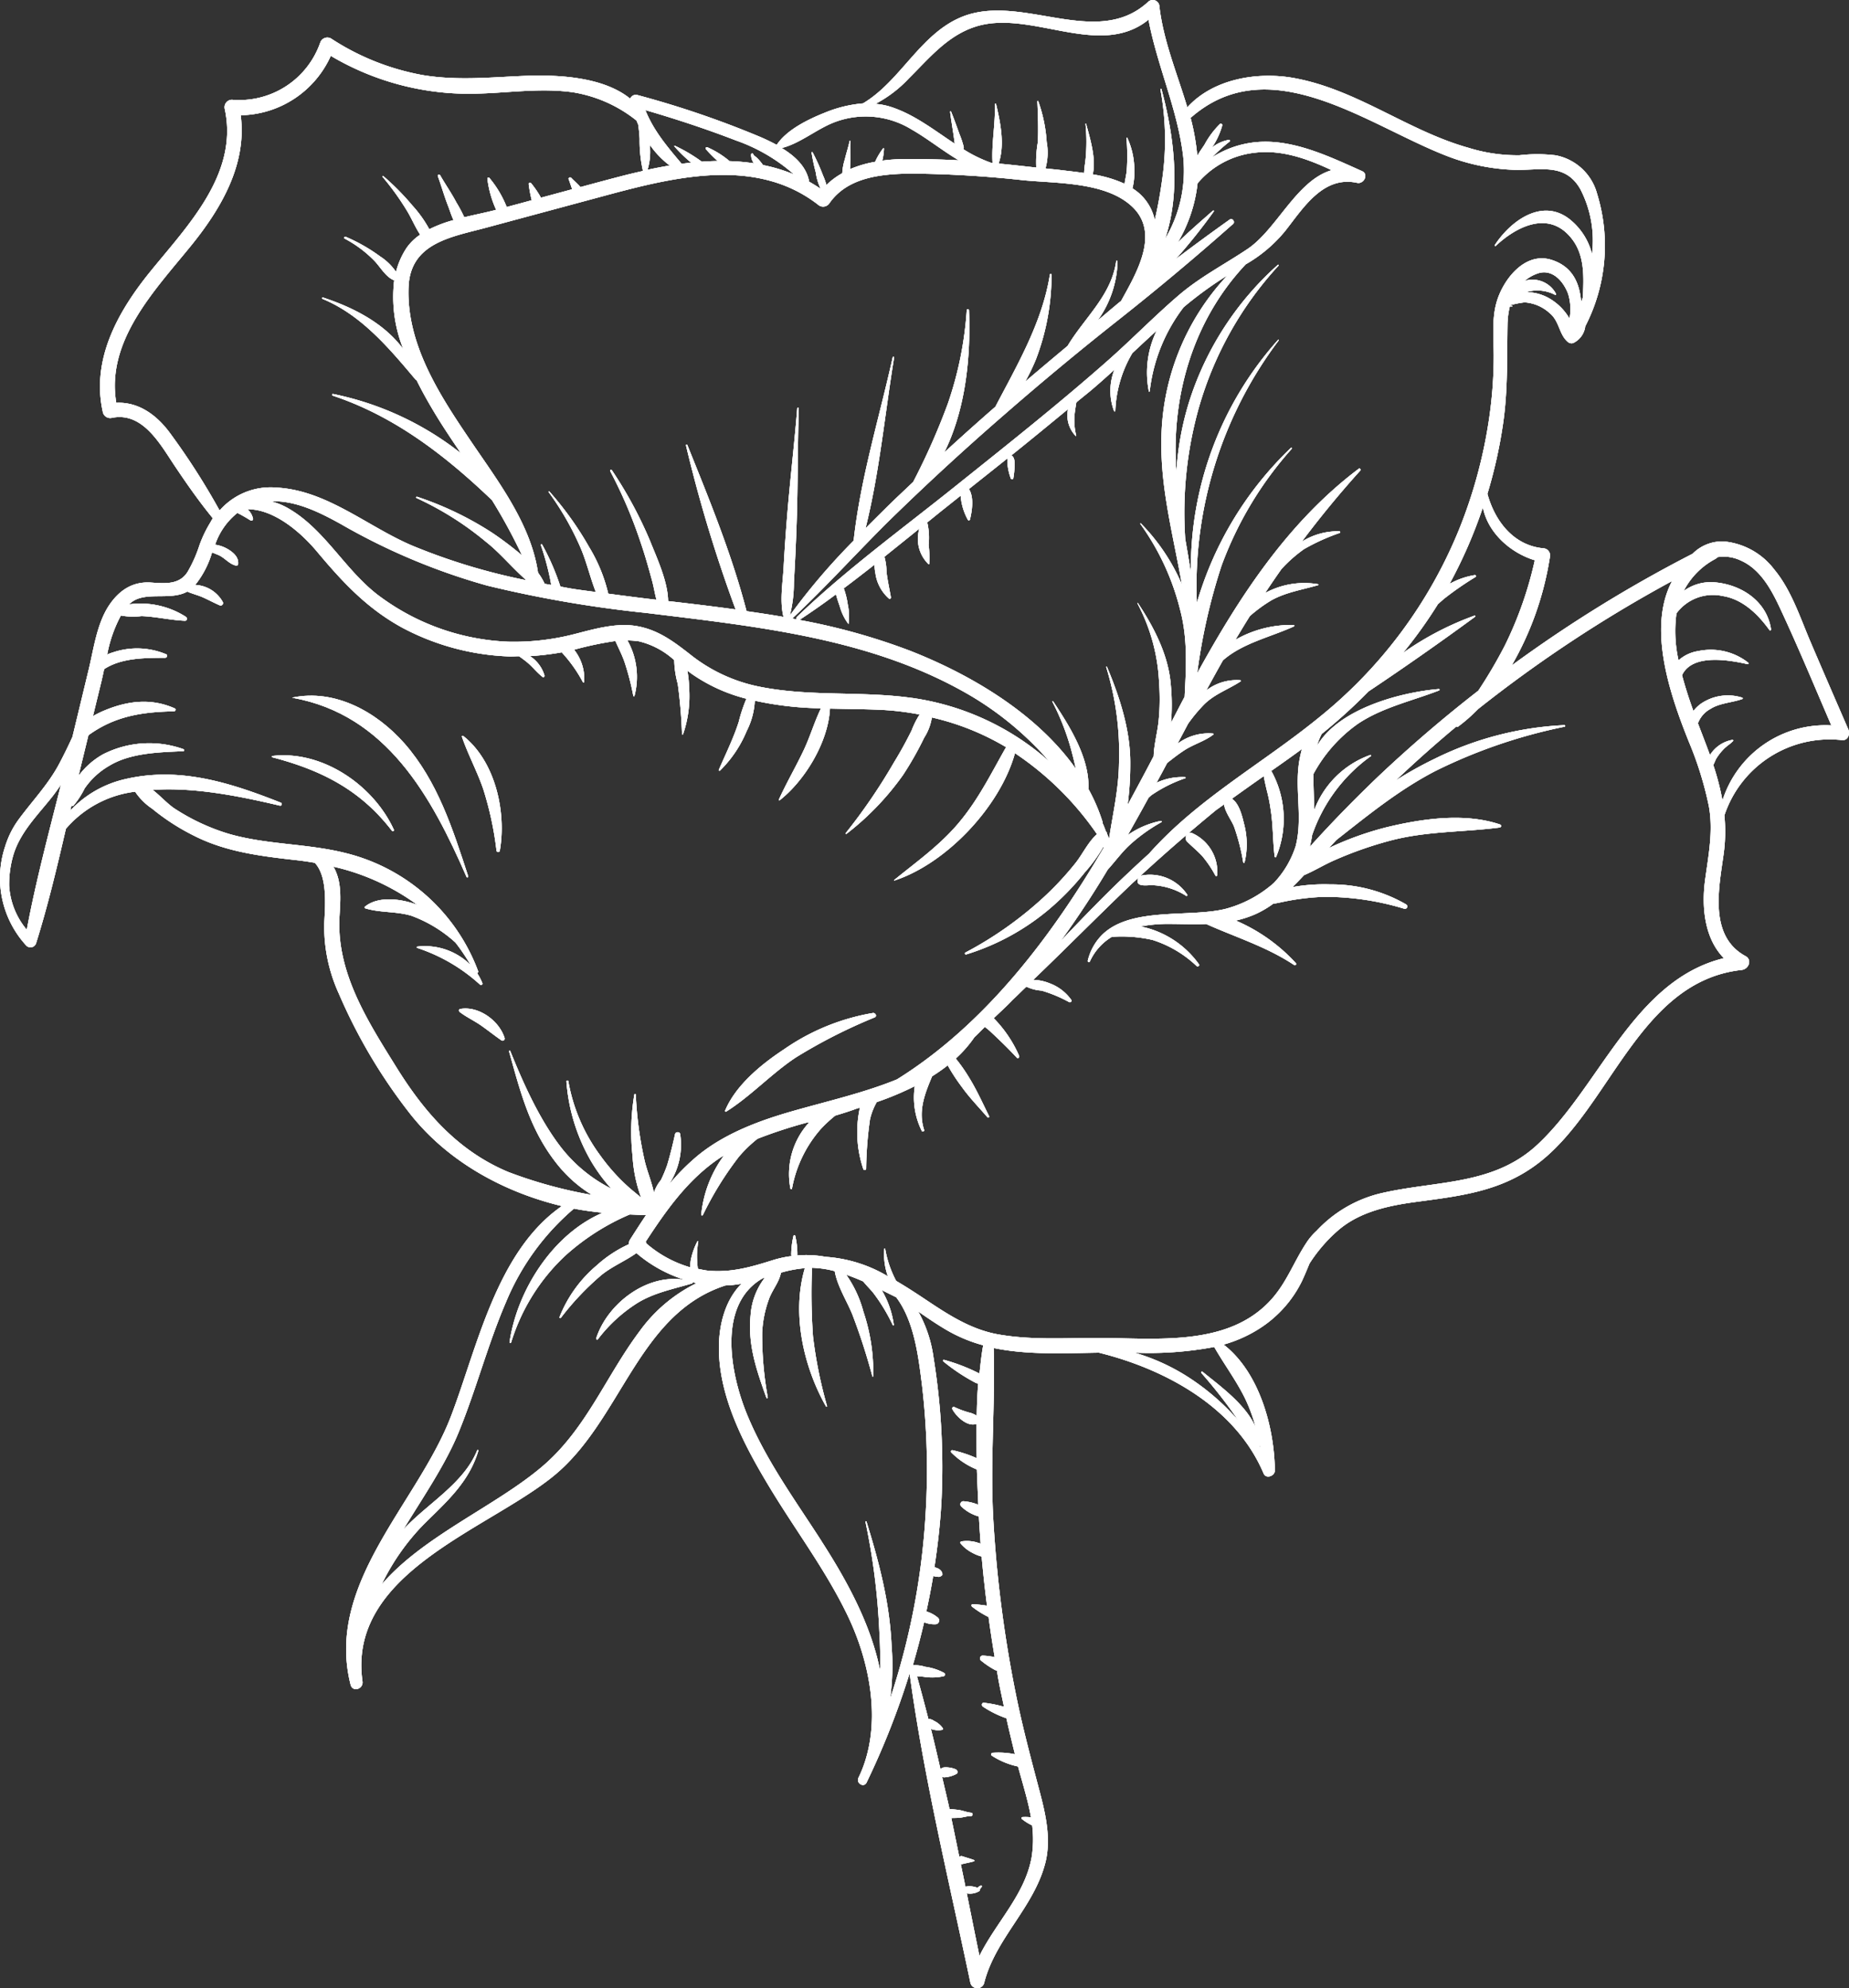 <svg id="Layer_1" data-name="Layer 1" xmlns="http://www.w3.org/2000/svg" viewBox="0 0 254.052 273.187"><rect x="0" y="0" width="254.052" height="273.187" fill="#333333" stroke="none"/><defs><style>.cls-1{fill:#fff;}</style></defs><title>footer_fl1</title><g id="Rose-logo-2"><path id="Path_358" data-name="Path 358" class="cls-1" d="M167.02,120.316a.135.135,0,0,0,.249-.069,5.843,5.843,0,0,0-3.473-5.776c-.677-.273-1.139.7-.677,1.164.677.677,1.412,1.277,2.065,1.968A15.556,15.556,0,0,1,167.02,120.316Z" transform="translate(-0.022 -0.007)"/><path id="Path_359" data-name="Path 359" class="cls-1" d="M167.02,120.316a.135.135,0,0,0,.249-.069,5.843,5.843,0,0,0-3.473-5.776c-.677-.273-1.139.7-.677,1.164.677.677,1.412,1.277,2.065,1.968A15.556,15.556,0,0,1,167.02,120.316Z" transform="translate(-0.022 -0.007)"/><path id="Path_360" data-name="Path 360" class="cls-1" d="M167.02,120.316a.135.135,0,0,0,.249-.069,5.843,5.843,0,0,0-3.473-5.776c-.677-.273-1.139.7-.677,1.164.677.677,1.412,1.277,2.065,1.968A15.556,15.556,0,0,1,167.02,120.316Z" transform="translate(-0.022 -0.007)"/><path id="Path_361" data-name="Path 361" class="cls-1" d="M99.804,152.743c3.377-2.123,6.187-5.193,9.543-7.423a72.82,72.82,0,0,1,10.862-5.524c.366-.166.083-.653-.249-.6a30.182,30.182,0,0,0-12.209,4.988c-3.1,2.037-6.643,4.93-8.1,8.428a.106.106,0,0,0,.155.131Z" transform="translate(-0.022 -0.007)"/><path id="Path_362" data-name="Path 362" class="cls-1" d="M99.804,152.743c3.377-2.123,6.187-5.193,9.543-7.423a72.82,72.82,0,0,1,10.862-5.524c.366-.166.083-.653-.249-.6a30.182,30.182,0,0,0-12.209,4.988c-3.1,2.037-6.643,4.93-8.1,8.428a.106.106,0,0,0,.155.131Z" transform="translate(-0.022 -0.007)"/><path id="Path_363" data-name="Path 363" class="cls-1" d="M99.804,152.743c3.377-2.123,6.187-5.193,9.543-7.423a72.82,72.82,0,0,1,10.862-5.524c.366-.166.083-.653-.249-.6a30.182,30.182,0,0,0-12.209,4.988c-3.1,2.037-6.643,4.93-8.1,8.428a.106.106,0,0,0,.155.131Z" transform="translate(-0.022 -0.007)"/><path id="Path_364" data-name="Path 364" class="cls-1" d="M63.248,138.646c-.211.035-.186.311-.059.414.915.7,2,1.2,2.966,1.875.936.663,1.837,1.374,2.772,2.027a.29.29,0,0,0,.428-.318c-.725-2.382-3.57-4.461-6.108-4Z" transform="translate(-0.022 -0.007)"/><path id="Path_365" data-name="Path 365" class="cls-1" d="M63.248,138.646c-.211.035-.186.311-.059.414.915.7,2,1.2,2.966,1.875.936.663,1.837,1.374,2.772,2.027a.29.29,0,0,0,.428-.318c-.725-2.382-3.57-4.461-6.108-4Z" transform="translate(-0.022 -0.007)"/><path id="Path_366" data-name="Path 366" class="cls-1" d="M63.248,138.646c-.211.035-.186.311-.059.414.915.7,2,1.2,2.966,1.875.936.663,1.837,1.374,2.772,2.027a.29.29,0,0,0,.428-.318c-.725-2.382-3.57-4.461-6.108-4Z" transform="translate(-0.022 -0.007)"/><g id="Group_58" data-name="Group 58"><path id="Path_367" data-name="Path 367" class="cls-1" d="M40.191,95.854c-.014,0-.014.024,0,.024,12.948,2.313,19.114,13.575,23.937,24.627.059.131.276.035.224-.1-2.12-6.474-4.195-13.041-8.759-18.247-3.819-4.336-9.533-7.527-15.4-6.3Z" transform="translate(-0.022 -0.007)"/><path id="Path_368" data-name="Path 368" class="cls-1" d="M40.191,95.854c-.014,0-.014.024,0,.024,12.948,2.313,19.114,13.575,23.937,24.627.059.131.276.035.224-.1-2.12-6.474-4.195-13.041-8.759-18.247-3.819-4.336-9.533-7.527-15.4-6.3Z" transform="translate(-0.022 -0.007)"/><path id="Path_369" data-name="Path 369" class="cls-1" d="M40.191,95.854c-.014,0-.014.024,0,.024,12.948,2.313,19.114,13.575,23.937,24.627.059.131.276.035.224-.1-2.12-6.474-4.195-13.041-8.759-18.247-3.819-4.336-9.533-7.527-15.4-6.3Z" transform="translate(-0.022 -0.007)"/></g><g id="Group_59" data-name="Group 59"><path id="Path_370" data-name="Path 370" class="cls-1" d="M68.245,116.916a.234.234,0,0,0,.449,0c.936-5.334-.615-12.295-5.013-15.778-.083-.062-.228-.014-.19.1.839,2.451,2.085,4.73,2.928,7.185a45.431,45.431,0,0,1,1.826,8.49Z" transform="translate(-0.022 -0.007)"/><path id="Path_371" data-name="Path 371" class="cls-1" d="M68.245,116.916a.234.234,0,0,0,.449,0c.936-5.334-.615-12.295-5.013-15.778-.083-.062-.228-.014-.19.1.839,2.451,2.085,4.73,2.928,7.185a45.431,45.431,0,0,1,1.826,8.49Z" transform="translate(-0.022 -0.007)"/><path id="Path_372" data-name="Path 372" class="cls-1" d="M68.245,116.916a.234.234,0,0,0,.449,0c.936-5.334-.615-12.295-5.013-15.778-.083-.062-.228-.014-.19.1.839,2.451,2.085,4.73,2.928,7.185a45.431,45.431,0,0,1,1.826,8.49Z" transform="translate(-0.022 -0.007)"/></g><g id="Group_60" data-name="Group 60"><path id="Path_373" data-name="Path 373" class="cls-1" d="M37.499,103.871a.101.101,0,1,0-.024.2h0c6.712,1.754,12.095,4.481,16.4,10.089a.152.152,0,0,0,.259-.155C51.341,107.914,44.362,103.091,37.499,103.871Z" transform="translate(-0.022 -0.007)"/><path id="Path_374" data-name="Path 374" class="cls-1" d="M37.499,103.871a.101.101,0,1,0-.024.2h0c6.712,1.754,12.095,4.481,16.4,10.089a.152.152,0,0,0,.259-.155C51.341,107.914,44.362,103.091,37.499,103.871Z" transform="translate(-0.022 -0.007)"/><path id="Path_375" data-name="Path 375" class="cls-1" d="M37.499,103.871a.101.101,0,1,0-.024.2h0c6.712,1.754,12.095,4.481,16.4,10.089a.152.152,0,0,0,.259-.155C51.341,107.914,44.362,103.091,37.499,103.871Z" transform="translate(-0.022 -0.007)"/></g><g id="Group_61" data-name="Group 61"><path id="Path_376" data-name="Path 376" class="cls-1" d="M253.985,100.246c-1.754-4.043-3.508-8.076-5.238-12.129-1.4-3.287-2.61-7.043-4.923-9.83a9.828,9.828,0,0,0-6.874-3.877,5.7,5.7,0,0,0-4.364,1.685,184.461,184.461,0,0,0-24.862,15.354,42.84,42.84,0,0,0,5.251-14.9.978.978,0,0,0-.925-1.208c-4.112-.4-6.65-3.784-7.658-7.482a66.322,66.322,0,0,0,2.144-9.591c.677-4.592.535-9.108.618-13.721a11.102,11.102,0,0,1,.321-2.441c.059,0,.1.01.166.01.01,0,0-.01.01-.01l.117.01a.052.052,0,1,0,.029-.1.051.051,0,0,0-.029,0l-.117.01c-.01,0,0-.01-.01-.01l-.145.01a.221.221,0,0,0,.024-.083,13.663,13.663,0,0,1,1.982-.39,5.662,5.662,0,0,1,3.487,1.519c1.291,1.077,1.243,2.855,2.406,3.874a.78.78,0,0,0,.78.2,2.939,2.939,0,0,0,1.661-2.3,24.164,24.164,0,0,0,1.623-18.219,7.307,7.307,0,0,0-5.69-5.279,21.044,21.044,0,0,0-4.954-.01,22.514,22.514,0,0,1-6.974-1.008c-8.369-2.334-15.316-8-23.985-9.591-5.062-.925-11.155.1-14.7,4.019-1.374-4.6-3.283-9.115-3.832-13.859a.913.913,0,0,0-1.54-.642c-7.112,6.582-17.432-1.29-25.645,2.09-5.7,2.348-8.383,8.8-13.541,11.867a17.51,17.51,0,0,0-5.193,1.257c-2.265.9-5.276,2.337-6.664,4.447a27.039,27.039,0,0,0-2.538-1.208,131.015,131.015,0,0,0-16.611-5.645.839.839,0,0,0-.984.5c-3.836-3.111-10.292-3.312-14.736-3.122-4.633.2-9.139.653-13.766-.117a34.018,34.018,0,0,1-12.6-5.027,1.032,1.032,0,0,0-1.495.6,11.774,11.774,0,0,1-12.119,7.813,1.029,1.029,0,0,0-.984,1.291c1.909,8.908-5.11,16-10.23,22.314-4.447,5.479-8.183,12.119-6.508,19.386a1.035,1.035,0,0,0,1.257.711c4.233-.842,6.639,3.687,8.618,6.629,1.666,2.484,3.341,4.884,5.227,7.184-.1.145-.2.287-.287.442-.01.01,0,.021-.01.045a16.882,16.882,0,0,0-1.567,3.263,18.572,18.572,0,0,1-1.6,3.591c-1.126,1.826-3.156,1.612-5.017,1.485-2.621-.19-4.516,1.16-5.88,3.28-1.588,2.5-2.016,5.811-2.693,8.632l-2.241,9.288c-.556,1.219-1.15,2.441-1.778,3.625-1.492,2.848-3.712,5.144-5.607,7.72a12.246,12.246,0,0,0-1.744,3.356c0,.01-.01.01-.01.024a.89.89,0,0,0-.059.19,13.711,13.711,0,0,0,2.866,13.776.809.809,0,0,0,1.343-.356c1.612-5.144,2.866-10.42,4.088-15.7a14.868,14.868,0,0,1,9.512-5.1,8.444,8.444,0,0,0,2.348,2.339,30.134,30.134,0,0,0,5.773,3.725c4.419,2.241,9.27,2.807,14.121,3.353q1.243.145,2.451.356c1.757,1.9,1.426,5.811,1.295,8.276a22.101,22.101,0,0,0,2,9.688,74.183,74.183,0,0,0,9.678,16.372c5.1,6.56,12.778,10.862,20.971,12.83-8.977,6.215-11.608,19.362-15.223,28.836-4.575,11.988-17.346,22.977-13.81,36.919.269,1.091,1.788.608,1.633-.449-2.1-14.867,17.049-20.774,26.181-28.16,9.436-7.634,11.584-22.325,23.688-26.24a15.612,15.612,0,0,0,1.7-.152c.18-.024.356-.069.535-.107-2.348,2.324-3.239,5.952-3.121,9.474.214,6.664,3.687,13.123,7.057,18.686,3.532,5.835,7.658,11.29,10.624,17.463,3.187,6.615,4.847,15.4,1.481,22.29-.356.749.746,1.4,1.115.656a108.017,108.017,0,0,0,5.9-14.967l.024.024c1.944,14.263,5.407,28.422,8.355,42.495a.978.978,0,0,0,1.875,0c1.543-6.153,6.888-10.423,8.431-16.611.794-3.2.024-6.581-.794-9.688-1.07-4.053-2.158-8.1-3.025-12.2a169.808,169.808,0,0,1-3.318-24.7c-.511-8.048.249-16.041.021-24.065,4.685.967,9.667.708,14.466.639,9.27,2.3,18.8,7.561,22.622,16.6.331.794,1.554.345,1.543-.414-.062-5.914-2.123-13.5-7.043-17.3a18.241,18.241,0,0,0,5.1-2.313,16.162,16.162,0,0,0,5.645-6.367c.39-.829.725-1.647,1.056-2.451a21.1,21.1,0,0,1,3.9-4.533c2.962-2.583,6.933-3.425,10.717-3.936,6.284-.842,11.9-1.457,17.049-5.5,9.781-7.682,13.683-24.838,27.731-26.378.925-.111,1.485-1.367.511-1.9-5.086-2.762-3.639-9.4-3-14.038a22.637,22.637,0,0,0,.1-5.289A15.244,15.244,0,0,1,253.123,101.7c.839.083,1.112-.877.863-1.457ZM3.704,127.763a10.367,10.367,0,0,1-2.427-6.084,14.441,14.441,0,0,1,.508-3.946c.88-3.239,3.311-5.607,5.338-8.159q.678-.86,1.277-1.778c-1.657,6.615-3.449,13.258-4.7,19.967Zm207.2-50.781a51.634,51.634,0,0,1-4.112,11.715,65.356,65.356,0,0,1-3.653,6.215q-7.03,5.46-13.517,11.57-5.007,4.758-9.64,9.888a16.293,16.293,0,0,0,.331-1.633,22.169,22.169,0,0,1,8.052-10.827c.083-.059.034-.2-.069-.166a12.826,12.826,0,0,0-7.71,7.6c-.01-1.633-.117-3.342-.093-5a20.169,20.169,0,0,1,6.142-6.912c3.377-2.241,7.375-3.107,11.107-4.551.1-.035.1-.2-.021-.2-5.124.428-13.707,2.634-16.745,7.813a8.836,8.836,0,0,1,.642-1.637,75.789,75.789,0,0,0,6.45-5.856q7.415-4.956,14.608-10.234c.083-.059.035-.2-.069-.166a41.207,41.207,0,0,0-9.819,5.124,63.907,63.907,0,0,0,4.8-6.7c.311-.276.621-.559.939-.818a43.278,43.278,0,0,1,4.223-2.917.144.144,0,0,0-.107-.262,10.5,10.5,0,0,0-3.453,1.208,65.933,65.933,0,0,0,4.578-10.513c.677,3.449,3.722,6.222,7.137,7.268Zm4.765-33.2a7.599,7.599,0,0,0-2.734-2.752,6.386,6.386,0,0,0-3.142-.877.401.401,0,0,0,.079-.048,5.284,5.284,0,0,1,3.819.414.1.1,0,0,0,.131-.128,3.649,3.649,0,0,0-3.995-1.875c-.121.024-.238.093-.356.117a5.501,5.501,0,0,1,1.826-1.053c2.037-.7,3.567,1.126,4.185,2.807a7.118,7.118,0,0,1,.19,3.394Zm-16.987-22.4a28.269,28.269,0,0,0,9.212,1.954c3.58.155,7.147-1.1,9.284,2.693a15.363,15.363,0,0,1,1.588,8.89,8.873,8.873,0,0,0-2.752-4.516c-3.839-3.415-8.355-.166-10.61,3.283-.059.083.059.166.131.107,3.107-2.9,7.61-4.944,10.634-.735,1.6,2.244,1.471,5.124,1.329,7.837-.073.214-.145.438-.228.653-.19-2.586-1.15-4.91-4.064-5.835-3.75-1.184-6.746,2.859-7.578,5.9-.653,2.348-.366,4.958-.366,7.364a59.801,59.801,0,0,1-.666,8.739,66.578,66.578,0,0,1-4.088,15.012,64.152,64.152,0,0,1-19.114,25.75c-7.813,6.4-16.752,11.228-23.478,18.806-.96.877-1.92,1.754-2.855,2.645-3.225,3.021-6.273,6.211-9.322,9.4q3.465-4.771,6.487-9.84c.974-1.07,1.826-2.244,2.869-3.249a23.025,23.025,0,0,1,4.5-3.263.1.1,0,0,0-.072-.176,12.046,12.046,0,0,0-4.54,1.944c.96-1.709,1.92-3.418,2.855-5.134.121-.1.242-.224.369-.331a19.19,19.19,0,0,1,4.682-2.348.074.074,0,0,0-.024-.142,8.248,8.248,0,0,0-3.936.77c.487-.9.974-1.8,1.46-2.717.746-.59,1.492-1.174,2.3-1.706,1.278-.853,2.845-1.267,4.053-2.206a.077.077,0,0,0-.035-.131,7.026,7.026,0,0,0-4.91,1.416l1.46-2.755a22.02,22.02,0,0,1,2.241-2.693c1.471-1.433,3.308-2.037,4.968-3.128.059-.035.059-.152-.024-.166a6.791,6.791,0,0,0-4.685,1.412c.76-1.388,1.519-2.776,2.3-4.15,2.693-2.358,6.391-3.142,9.761-4.661a.1.1,0,0,0-.048-.19,15.352,15.352,0,0,0-8.013,2.041c.663-1.091,1.312-2.192,2-3.273a19.968,19.968,0,0,1,2.962-2.168c2.016-1.115,4.223-1.436,6.4-2.075.059-.024.069-.117,0-.131a11.22,11.22,0,0,0-7.282,1.222q1.1-1.657,2.255-3.3a19.161,19.161,0,0,1,3.094-2.738,28.341,28.341,0,0,1,4.92-2.23c.121-.045.048-.224-.059-.224a9.293,9.293,0,0,0-5.169,1.436q3.793-5.067,8.038-9.771c.117-.131-.048-.38-.2-.262-9.667,7.282-16.327,17.443-22.2,28.111a80.754,80.754,0,0,1,3.346-14.795,49.879,49.879,0,0,1,9.64-16.051.084.084,0,0,0-.117-.121h0a47.926,47.926,0,0,0-12.913,21.3,56,56,0,0,1,11.242-36.07c.048-.059-.035-.142-.083-.083a46.993,46.993,0,0,0-11.977,31.989q-.373-2.331-.78-4.623a53.277,53.277,0,0,1,1.851-17.988,48.561,48.561,0,0,1,10.966-19.576c.069-.069-.035-.186-.1-.1a42.334,42.334,0,0,0-12.089,18.522,40.809,40.809,0,0,0-1.851,9.937c-.735-10.5,2.324-20.878,9.533-28.539a19.532,19.532,0,0,0,5.407-4.564c2.465-3.118,5.2-7.658,9.9-6.629.925.2,1.623-1.184.677-1.609-4.744-2.123-10.185-4.778-15.544-3.853a13.49,13.49,0,0,0-5.075,1.968,23.715,23.715,0,0,1,2.444-2.2c.1-.093-.014-.224-.121-.214a5.062,5.062,0,0,0-2.334,1.07,10.431,10.431,0,0,0,1.423-3.059.2.2,0,0,0-.321-.19,12,12,0,0,0-2.123,2.845c-.307.473-.7.994-.984,1.54a31.362,31.362,0,0,0-.922-5.227c10.834-9.546,24.175.925,35.072,5.179Zm-46.715,92.845c-.145-.366-.262-.732-.442-1.088a.352.352,0,0,0-.01-.19,24.379,24.379,0,0,0-1.944-4.53c.186-4.267-2.61-8.666-4.851-12.05a.059.059,0,1,0-.1.062,33.532,33.532,0,0,1,2.752,7.244c.18.663.321,1.315.476,1.982-5.372-7.627-14.456-12.961-22.753-16.22a86.659,86.659,0,0,0-15.236-4.247q2.566-1.684,5.027-3.522c.142.583.356,1.164.532,1.685a7.07,7.07,0,0,0,1.164,2.372.02.02,0,0,0,.035-.014,7.786,7.786,0,0,0-.117-2.665,10.788,10.788,0,0,0-.546-2.2c1.422-1.067,2.831-2.158,4.233-3.259a5.738,5.738,0,0,0,.117,1.208,5.664,5.664,0,0,0,1.837,3.439.172.172,0,0,0,.287-.166c-.2-1.15-.463-2.324-.6-3.473a7.963,7.963,0,0,0-.287-2.085c1.6-1.295,3.211-2.576,4.8-3.867a4.867,4.867,0,0,0,1.257,4.885.068.068,0,0,0,.094-.022l.006-.013a12.949,12.949,0,0,0-.086-2.61,9.264,9.264,0,0,0-.186-3.094c.829-.663,1.647-1.34,2.476-1.992l2.113-1.685a8.028,8.028,0,0,0,.994,3.321.156.156,0,0,0,.283-.035c.287-1.174.583-3.049-.138-4.2,1.775-1.412,3.556-2.821,5.32-4.233a2.739,2.739,0,0,0-.01.936,7.995,7.995,0,0,0,.438,1.84c.045.152.307.176.345,0a12.591,12.591,0,0,0,.186-1.84c0-.483-.01-1.043-.438-1.326h-.01c2.621-2.1,5.2-4.223,7.789-6.356a4.069,4.069,0,0,0,1.032,3.677.05.05,0,0,0,.083-.048,8.699,8.699,0,0,1-.217-2.921c.059-.521.142-1.046.224-1.554a1.102,1.102,0,0,1,.048-.107c.615-.511,1.243-1.008,1.861-1.519,1.126-.946,2.244-1.944,3.342-2.952a7.9,7.9,0,0,0-.059,5.68.092.092,0,0,0,.18-.024,16.737,16.737,0,0,1,2.334-7.92c1.115-1.043,2.23-2.085,3.356-3.107a13.143,13.143,0,0,0-1.086,8.357c.014.069.107.045.121-.014a23.267,23.267,0,0,1,4.661-11.549,52.267,52.267,0,0,1,6.021-4.374,33.41,33.41,0,0,0-9.08,22.977c-.072,6.581,1.692,13.054,2.821,19.507a27.393,27.393,0,0,0-5.635-8.4c-.035-.048-.117.014-.083.059a34.333,34.333,0,0,1,5.49,11.87c1.043,3.96.808,7.9.6,11.891-.639,1.2-1.243,2.382-1.871,3.591a29.436,29.436,0,0,0-.045-5.425c-.356-3.971-2.324-7.768-4.492-11.028-.024-.045-.1-.01-.072.035a25.601,25.601,0,0,1,2.976,10.993,29.82,29.82,0,0,1-.059,5.027c-.155,1.671-.642,3.308-.691,4.968-1.184,2.279-2.382,4.492-3.58,6.712a42.326,42.326,0,0,0,.369-5.7c.024-4.578-1.447-9.108-3.2-13.279-.024-.062-.131-.035-.107.035a40.11,40.11,0,0,1,1.754,13.258c-.048,3.532-.853,6.9-1.364,10.337-.059-.228-.176-.428-.259-.656v-.01a.76.76,0,0,0-.18-.38Zm-26.62-18.316c-7.126-1.008-14.37-.107-21.448-1.65a22.224,22.224,0,0,1-9.073-4.35c-2.286-1.788-4.444-3.4-7.385-3.888-2.821-.463-5.8.425-8.5,1.115a33.302,33.302,0,0,1-9.118,1.043,31.794,31.794,0,0,1-17.381-6.054c-4.958-3.522-7.734-9.519-13.113-12.436a9.448,9.448,0,0,0-2.065-.8c3.38-.145,6.712,1.53,9.581,3.118a87.252,87.252,0,0,0,20.143,8.466,163.678,163.678,0,0,0,21.827,3.752c15.285,1.885,31.087,3.439,44.629,11.407a43.834,43.834,0,0,1,10.765,9.011,36.026,36.026,0,0,0-18.862-8.739ZM64.972,60.997c-4.33-6.37-9.147-13.542-8.812-21.579.249-6.046,5.914-6.853,10.634-8.121l15.45-4.164c9.709-2.621,21.365-5.821,30.162.984a1.039,1.039,0,0,0,1.588-.2c2.5-3.57,7.112-4.005,11.121-4.057a151.921,151.921,0,0,1,15.544.915c4.671.449,11.442.214,15.022,3.722,3.7,3.629.511,9-1.623,12.864-.287.224-.57.449-.842.691-.808.663-1.588,1.347-2.4,2.013a14.382,14.382,0,0,0,2.756-8.138c0-.1-.18-.138-.19-.024-.639,4.685-4.35,7.755-6.674,11.635q-2.921,2.434-5.825,4.906a29.106,29.106,0,0,0,1.471-3.049,32.453,32.453,0,0,0,2.148-11.628c.01-.131-.2-.166-.224-.035-1.046,6.553-4.461,12.374-7.492,18.161q-3.553,3.095-7.023,6.284c2.952-5.949,3.653-13.158,3.4-19.528a.155.155,0,0,0-.311,0,49.332,49.332,0,0,1-2.593,12.809,92.831,92.831,0,0,1-4.768,10.772c-1.233,1.174-2.479,2.327-3.687,3.522q-1.423,1.409-2.859,2.848c1.923-7.7,2.645-15.64,3.926-23.464a.1.1,0,0,0-.19-.048c-1.861,8.4-4.433,16.649-5.369,25.208a88.697,88.697,0,0,0-8.763,10.278,18.47,18.47,0,0,0,.556-4.526q.233-3.988.369-7.969c.19-5.314.128-10.634.3-15.948a.107.107,0,0,0-.214,0c-.4,4.992-1,9.961-1.4,14.95q-.285,3.491-.476,6.974c-.131,2.192-.546,4.575-.01,6.722-1.685-.3-3.38-.546-5.075-.794-2.027-7.798-5.127-15.356-8.132-22.817-.048-.11-.214-.073-.19.045a194.592,194.592,0,0,0,6.819,22.539c-3.083-.428-6.18-.794-9.274-1.15-.035-2.728-1.6-6.035-2.486-8.276a57.545,57.545,0,0,0-5.245-9.712.13.13,0,0,0-.224.131,64.099,64.099,0,0,1,4.223,9.926c.59,1.716,1.077,3.473,1.554,5.227.224.842.352,1.706.58,2.524-2.217-.259-4.423-.546-6.629-.839a22.008,22.008,0,0,0-2.607-6.37,44.861,44.861,0,0,0-5.479-7.668c-.048-.062-.155.024-.1.083A39.402,39.402,0,0,1,79.672,75c.9,1.992,1.4,4.267,2.217,6.353-.946-.128-1.906-.249-2.855-.39-.677-.1-1.34-.238-2.016-.356a32.964,32.964,0,0,0-2.514-5.787c-.048-.093-.214-.024-.176.069a37.28,37.28,0,0,1,1.174,4.164c.1.439.176.877.259,1.329-.3-.059-.6-.107-.9-.155a8.403,8.403,0,0,0-.915-1.53C72.985,72.127,68.607,66.345,64.972,60.997ZM89.298,19.89a12.6,12.6,0,0,0,2.738,2.859c-1.019.176-2.037.366-3.045.59A8.444,8.444,0,0,0,89.298,19.89Zm75.267,5.31a11.959,11.959,0,0,1,7.882-4.209c3.639-.449,7.219.829,10.541,2.4-4.851,1.422-7.527,8.148-11.584,10.848-3.211,2.148-6.484,3.819-9.439,6.353-3.294,2.824-6.329,5.942-9.578,8.825-6.853,6.059-14.028,11.739-21.165,17.453-7.282,5.835-14.964,11.428-21.7,17.9a.255.255,0,0,0-.024.345c-.214-.035-.414-.083-.628-.121,4.834-4.516,9.284-9.509,14.025-14.132q7.342-7.135,15.077-13.846,7.733-6.747,15.792-13.106,8.027-6.346,15.685-13.137c.321-.283-.1-.853-.463-.6q-3.765,2.674-7.444,5.465a79.602,79.602,0,0,0,5.265-6.591c.059-.069-.062-.155-.131-.093-1.567,1.384-3.249,2.831-4.827,4.374a20.301,20.301,0,0,0,2.717-8.124ZM124.829,10.847c2.821-2.786,5.334-5.939,9.246-7.185,7.565-2.406,16.99,4.516,23.751-.949,1.208,6.38,4.005,12.343,4.765,18.8a18.354,18.354,0,0,1-2.5,11.349c2.217-6.508,1.257-14.19-.487-20.609a.073.073,0,1,0-.142.035,38.081,38.081,0,0,1,.211,12.6q-.374,2.693-.984,5.345-.089-.377-.211-.746a6.744,6.744,0,0,0-2.859-3.6,8.959,8.959,0,0,0,.259-2.441,10.579,10.579,0,0,0-.97-4.506.059.059,0,0,0-.107.024,29.843,29.843,0,0,1,.035,4.482c-.059.59-.214,1.208-.3,1.813a16.667,16.667,0,0,0-4.374-1.291c.511-2.158-.39-5.006-.912-6.95a.043.043,0,0,0-.083.014,23.986,23.986,0,0,1,.069,4.136c-.035.877-.235,1.744-.259,2.61-1.15-.166-2.289-.287-3.308-.414-.663-.083-1.34-.131-2-.214a8.024,8.024,0,0,0,.166-3.639,20.442,20.442,0,0,0-1.153-5.586.066.066,0,0,0-.128.024c.083,1.864.152,3.7.069,5.573a16.048,16.048,0,0,0-.224,3.508c-1.719-.186-3.439-.39-5.169-.546.877-2.572.259-5.593-.345-8.169-.024-.093-.19-.083-.176.024.1,2.669-.476,5.407-.311,8.062-.059-.01-.117-.01-.19-.021a18.714,18.714,0,0,1-3.791-1.851,1.125,1.125,0,0,0,.021-.331,13.41,13.41,0,0,0-.59-1.778c-.38-1.036-.735-2.065-1.15-3.073-.024-.059-.145-.059-.131.024.117.936.273,1.875.414,2.81.083.532.155,1.057.224,1.578-2.88-1.9-5.655-4.105-8.977-5.124a9.614,9.614,0,0,0-1.92-.356,17.226,17.226,0,0,0,4.52-3.425ZM114.654,16.81a12.042,12.042,0,0,1,10.658,1.008c2.123,1.208,4.233,2.917,6.453,4.219q-3.679-.195-7.364-.176a24.631,24.631,0,0,0-3.152.214,8.79,8.79,0,0,0,.235-1.637c0-.059-.083-.1-.117-.048a8.877,8.877,0,0,0-1.1,1.851,15.415,15.415,0,0,0-3.449,1.008c.014-.3.014-.6.024-.9.048-.974-.035-1.958.024-2.928a.059.059,0,0,0-.117-.014c-.166.829-.449,1.647-.642,2.479a7.511,7.511,0,0,0-.356,1.92,10.353,10.353,0,0,0-2.182,1.623,7.948,7.948,0,0,0-.463-1.3,28.391,28.391,0,0,0-1.433-3.19c-.035-.059-.155-.035-.142.035a26.66,26.66,0,0,0,.58,2.728,7.399,7.399,0,0,0,.677,2.255q-.775-.521-1.588-.984c-.359-2.051-1.947-3.522-3.774-4.627C109.914,19.738,112.238,17.735,114.654,16.81Zm-13.6,2.465a23.924,23.924,0,0,1,8.062,4.7,22.953,22.953,0,0,0-4.267-1.291,3.594,3.594,0,0,0-.356-.473,4.366,4.366,0,0,0-.546-.583c-.176-.152-.345-.224-.449-.463-.069-.138-.276-.059-.276.073a1.9,1.9,0,0,0,.394,1.208,28.666,28.666,0,0,0-3.356-.3,12.373,12.373,0,0,0-3.045-1.9.168.168,0,0,0-.2.262,19.813,19.813,0,0,0,1.612,1.623c-.725.01-1.457.048-2.182.093a22.021,22.021,0,0,0-3.7-2.192.055.055,0,0,0-.069.083,20.581,20.581,0,0,0,2.31,2.244c-.438.045-.863.093-1.305.152-2.027-2.406-3.839-4.53-4.989-7.375,4.171,1.208,8.3,2.572,12.364,4.136ZM23.372,59.505c-1.826-2.486-4.326-4.3-7.375-4.15-1.433-8.5,5.241-15.4,10.209-21.51,4.185-5.144,7.768-11.249,6.888-18.005A13.814,13.814,0,0,0,45.472,7.681a37.224,37.224,0,0,0,20.5,5.179c4.281-.138,8.559-.78,12.84-.162a18.724,18.724,0,0,1,8.666,3.874c.069.18.142.356.224.525a18.119,18.119,0,0,1,.2,1.989,18.824,18.824,0,0,0,.463,4.412c-.949.214-1.9.438-2.824.677-1.933.5-3.853,1.019-5.773,1.54-.366-.463-.863-.842-1.267-1.277-.145-.145-.428,0-.345.2.176.449.321.922.483,1.374l-4.288,1.16a13.453,13.453,0,0,0-1.353-1.989.183.183,0,0,0-.331.138,18.058,18.058,0,0,0,.414,2.2c-1.15.321-2.313.628-3.463.936a.99.99,0,0,0-.045-.176,14.549,14.549,0,0,0-2.324-3.843.154.154,0,0,0-.262.107,14.37,14.37,0,0,0,1.208,4.292c-1.291.345-2.821.642-4.385,1.022a18.902,18.902,0,0,0-1.081-2.03c-.673-1.291-1.519-2.486-2.241-3.756a.171.171,0,0,0-.311.131c.5,1.36.88,2.748,1.416,4.112.235.6.438,1.305.746,1.933a17.742,17.742,0,0,0-3.332,1.257,16.551,16.551,0,0,0-2.313-3.249,35.204,35.204,0,0,0-4.019-4.067.075.075,0,0,0-.1.107,36.452,36.452,0,0,1,3.315,4.589c.666,1.07,1.164,2.313,1.864,3.366a7.043,7.043,0,0,0-1.875,1.83,10.854,10.854,0,0,0-1.447,3.28,7.624,7.624,0,0,0-2.179-2.12,23.547,23.547,0,0,0-4.72-2.693c-.166-.069-.321.166-.142.249a16.374,16.374,0,0,1,3.946,2.917c.891.863,1.647,2.358,2.845,2.81a19.312,19.312,0,0,0,1.257,9.46c-2.621-3.532-6.733-5.68-11.038-7.1-.117-.045-.166.145-.059.19,5.358,2.217,9.187,6.819,12.83,11.145.024.024.059,0,.083.014.863,1.754,1.813,3.4,2.7,4.861,1.077,1.764,2.241,3.487,3.4,5.2a41.78,41.78,0,0,0-17.57-8.155.116.116,0,0,0-.059.224c8.525,2.831,15.52,8.262,21.9,14.37a76.099,76.099,0,0,1,4.126,7.589,46.656,46.656,0,0,0-4.067-3.083A44.576,44.576,0,0,0,57.32,68.261c-.1-.035-.176.138-.069.176a42.649,42.649,0,0,1,9.519,6c1.982,1.554,3.663,3.639,5.586,5.3a83.785,83.785,0,0,1-15.709-4.765c-6.166-2.624-11.729-7.613-18.651-7.969a9.283,9.283,0,0,0-7.8,3.152A96.712,96.712,0,0,0,23.372,59.505ZM69.705,160.978c-6.826-2.907-11.4-8.172-15.243-14.363-3.915-6.3-8.231-12.968-7.793-20.674.145-2.42.345-4.816-.839-6.853a31.199,31.199,0,0,1,11.535,5.251c-2.168-.829-5.358-1.277-7.219.262-.083.059-.024.186.059.211,2.037.628,4.257.394,6.342,1.022a18.333,18.333,0,0,1,6.059,3.687,27.665,27.665,0,0,1,2.085,3.094,8.859,8.859,0,0,0-7.278-2.548.101.101,0,1,0-.024.2,23.762,23.762,0,0,1,8.583,5.027c.131.1.4.01.331-.19a7.489,7.489,0,0,0-.735-1.4.2.2,0,0,0,.152-.239l-.007-.023a26.081,26.081,0,0,0-18.247-16.231c-5.3-1.329-10.841-1.115-16.1-2.659a28.817,28.817,0,0,1-7.268-3.387c-.984-.618-2-1.768-3.094-2.624,5.88-.414,12.353.963,17.463,2.161a.215.215,0,0,0,.117-.414h0c-6.9-2.728-13.824-4.958-21.268-3.249a14.839,14.839,0,0,0-7.637,4.35c.059-.276.131-.535.19-.808a.924.924,0,0,0,.035.121.128.128,0,0,0,.178.033l.012-.009a11.69,11.69,0,0,0,1.554-2.382,10.433,10.433,0,0,1,3.39-3.121c2.917-1.778,6.878-1.851,10.161-2a.141.141,0,0,0,.035-.276,13.957,13.957,0,0,0-11.093.725,10.758,10.758,0,0,0-3.321,2.931c.1-.452.214-.915.321-1.353l1.029-4.219c3.57-2.589,7.247-3.2,11.763-3.287.19,0,.311-.307.1-.4-3.187-1.416-6.353-1.07-9.54.235a13.55,13.55,0,0,0-1.7.829l1.19-4.881c.117-.511.238-1.043.345-1.578,2.393-1.564,5.593-1.54,8.4-1.564.238,0,.369-.369.131-.476a10.324,10.324,0,0,0-7.326-.259,4.844,4.844,0,0,0-.784.3,18.413,18.413,0,0,1,1.885-5.372,8.991,8.991,0,0,0,2.821.083c2,.069,3.971.559,5.976.642.311.01.356-.38.142-.535a11.557,11.557,0,0,0-7.813-1.719c1.933-1.992,5.524-.4,7.993-1.754.691.3,1.412.473,2.1.77.78.345,1.54.76,2.324,1.1a.331.331,0,0,0,.449-.452,4.574,4.574,0,0,0-3.781-2.337,12.913,12.913,0,0,0,2.313-4.468c.366.166.78.3,1.088.463.76.414,1.329,1.15,2.2,1.35a.241.241,0,0,0,.293-.174.245.245,0,0,0,.007-.05c.1-1.019-.829-1.719-1.623-2.148a4.712,4.712,0,0,0-1.543-.5,9.421,9.421,0,0,1,3.059-4.364,20.435,20.435,0,0,1,1.813,1.036.231.231,0,0,0,.331-.262,2.334,2.334,0,0,0-.77-1.281c3.6-.035,7.278,3.083,9.567,5.821,3.535,4.219,6.9,7.848,11.8,10.5a33.801,33.801,0,0,0,14.491,3.9c.5.024.984-.024,1.481-.024.414.311.842.608,1.233.949.691.6,1.257,1.34,1.992,1.9.142.1.3-.073.259-.2a4.8,4.8,0,0,0-2-2.665,37.275,37.275,0,0,0,4.185-.487l.2-.035c.01.01,0,.021.01.035a19.352,19.352,0,0,1,2.883,4.067c.045.093.176.035.176-.048a6.433,6.433,0,0,0-1.388-4.412,46.792,46.792,0,0,1,5.68-1.195c.4.932.877,1.823,1.233,2.831a35.945,35.945,0,0,1,1.222,4.7.086.086,0,0,0,.166,0,10.266,10.266,0,0,0-.97-7.61,11.951,11.951,0,0,1,1.581.122,10.938,10.938,0,0,1,4.847,2.586,13.109,13.109,0,0,0,.487,3.273,66.785,66.785,0,0,1,.58,6.888.076.076,0,0,0,.145.024,16.186,16.186,0,0,0,.839-6.332,15.803,15.803,0,0,0-.249-2.431c.131.1.276.224.4.321a22.951,22.951,0,0,0,7.706,3.556h.014a20.649,20.649,0,0,0-1.057,3.176c-.725,2.265-1.792,4.412-2.738,6.595a.1.1,0,0,0,.152.117,16.4,16.4,0,0,0,3.677-5.455,10.271,10.271,0,0,0,1.115-4.16,45.551,45.551,0,0,0,9.094,1.043c-.891,1.837-1.46,3.8-2.337,5.68-1.091,2.324-2.4,4.54-3.453,6.878a.07.07,0,0,0,.11.083c3.449-2.693,6.688-8,6.912-12.6,2.372.059,4.74.069,7.078.176a37.465,37.465,0,0,1,5.241.639,11.684,11.684,0,0,0-1.091,2.172q-1.122,2.28-2.455,4.447a78.682,78.682,0,0,1-6.594,9.66.077.077,0,0,0,.11.107,37.844,37.844,0,0,0,7.741-8.062,45.191,45.191,0,0,0,2.917-5.144,7.171,7.171,0,0,0,1.053-2.776,35.181,35.181,0,0,1,10.2,4.081c-2.1,3.687-3.8,7.2-6.57,10.479-2.583,3.049-5.738,5.276-8.808,7.779-.035.024,0,.083.035.069,7.161-2.348,14.536-10.171,16.562-17.5a41.929,41.929,0,0,1,11.271,11.131c-1.188,1.043-1.958,2.693-2.907,3.912a42.565,42.565,0,0,1-4.326,4.671,50.94,50.94,0,0,1-10.848,7.682.143.143,0,0,0,.1.262,32.43,32.43,0,0,0,11.373-6.191,35.84,35.84,0,0,0,4.979-5.144,20.034,20.034,0,0,0,2.489-3.453c.024.035.035.083.062.121-7.164,12.236-16.317,24.306-28.408,31.833-4.7,1.92-9.868,3.059-14.881,4.516-4.457,1.305-9.046,3.073-12.64,6.084a30.59,30.59,0,0,0-3.843,3.9,10.508,10.508,0,0,0,.984-1.885,9.688,9.688,0,0,0,.594-5.1c-.059-.356-.628-.331-.7,0-.311,1.412-.656,2.824-1.07,4.212a18,18,0,0,1-.877,2.106,5.284,5.284,0,0,0-.96,1.744c-.3-1.481-.936-2.976-1.267-4.374a51.093,51.093,0,0,1-1.222-9.1c-.01-.107-.176-.142-.2-.024a30.811,30.811,0,0,0-.249,8.417,19.925,19.925,0,0,0,1.184,5.752c-.57-.487-1.164-.95-1.73-1.45a26.903,26.903,0,0,1-3.891-4.35,24.158,24.158,0,0,1-4.385-10.206c-.024-.145-.276-.107-.262.035a25.628,25.628,0,0,0,3.366,10.921,23.102,23.102,0,0,0,2.8,3.815,20.416,20.416,0,0,1-6.957-5.738c-2.942-3.839-5.12-8.7-6.923-13.172a.087.087,0,0,0-.166.048c1.574,5.631,2.879,10.824,6.615,15.5a18.284,18.284,0,0,0,4.778,4.223,61.965,61.965,0,0,1-11.656-3.211Zm18.274,21.849c-4.671,6.191-7.364,13.469-13.375,18.617-6.4,5.49-16.421,9.591-22.149,16.289a31.189,31.189,0,0,1,5.821-8.31c3.118-3.083,6.18-5.752,7.471-10.082.035-.1-.131-.152-.166-.045-1.84,4.578-6.853,7.316-10.151,10.886,2.738-4.5,5.773-8.884,7.623-13.41,2.4-5.859,3.984-12.026,6.487-17.847a33.9,33.9,0,0,1,9.343-12.851c1.3.259,2.621.425,3.946.57-6.878,2.938-11.749,10.682-12.792,17.76a.111.111,0,0,0,.214.059,27.323,27.323,0,0,1,7.351-11.842,31.826,31.826,0,0,1,8.942-5.742c.742.024,1.5.083,2.251.072-.76,1.126-1.495,2.279-2.23,3.425a.894.894,0,0,0-.117.584,17.102,17.102,0,0,0-4.461,2.938,17.858,17.858,0,0,0-5.086,7.078c-.048.131.142.18.2.086a37.835,37.835,0,0,1,5.345-5.68c1.46-1.281,3.439-2.065,5.017-3.2a18.812,18.812,0,0,0,6.722,3.7c-5.193-.974-10.7,3.211-12.25,8.027-.035.117.145.235.228.128a20.701,20.701,0,0,1,5.358-4.944c2.289-1.443,5-1.968,7.561-2.728a.142.142,0,0,0,.104-.172l-.004-.015c.18.045.345.1.521.152a21.114,21.114,0,0,0-7.73,6.5Zm24.931,28.954c-3.649-5.68-7.658-11.131-10.244-17.415-2.324-5.659-4.112-15.119,2.137-18.713l.318-.1a9.499,9.499,0,0,0-1.968,5.169c-.4,4.1.818,7.541,2.172,11.345a.1.1,0,0,0,.19-.045,47.974,47.974,0,0,1-.773-8.835,15.188,15.188,0,0,1,.9-4.589c.438-1.291,1.34-2.251,1.65-3.567a.676.676,0,0,0,0-.145,16.468,16.468,0,0,1,3.318-.628c-1.847,6.18-.2,13.517,2.907,19,.045.083.176.024.138-.062a61.229,61.229,0,0,1-1.93-9.578,83.992,83.992,0,0,1-.131-9.415,13.59,13.59,0,0,1,3.118.463c.369,2.1,1.637,4.019,2.431,5.973a85.413,85.413,0,0,1,2.741,8.48.06.06,0,0,0,.117-.01,26,26,0,0,0-1.35-8.88,15.929,15.929,0,0,0-2.362-5.075q1.176.409,2.337.925c.473.6,1.091,1.174,1.492,1.719a24.504,24.504,0,0,1,2.576,4.292c.035.083.152.024.138-.059a12.863,12.863,0,0,0-1.668-4.765c.663.328,1.326.663,1.954.967.014.014.024,0,.035.014,2.469,3.239,3.059,8.148,3.535,11.939a99.505,99.505,0,0,1,.5,18.023,98.302,98.302,0,0,1-4.861,25.2,33.394,33.394,0,0,0,.2-7.247c-.259-5.952-1.706-11.428-3.449-17.084-.024-.083-.166-.048-.142.035a92.641,92.641,0,0,1,1.909,15.129c.1,1.768.152,3.522.093,5.265-1.243-6.215-4.468-12.188-8.027-17.712Zm28.826,43.572c-.939,5.027-4.885,8.846-7.14,13.4-.59-2.855-1.16-5.724-1.74-8.6a2.427,2.427,0,0,0,1.74-.318.214.214,0,0,0,.059-.2q.114-.169.214-.345c.131-.035.069-.214-.059-.19a.683.683,0,0,0-.449.311,2.978,2.978,0,0,0-1.578-.19c-.048.01-.059.045-.1.059-.211-1.057-.438-2.1-.649-3.142a.689.689,0,0,0,.259-.014c.521-.131,1.032-.214,1.543-.366a.094.094,0,0,0,0-.18c-.511-.19-1.036-.331-1.543-.5a.442.442,0,0,0-.463.069c-.366-1.775-.725-3.556-1.1-5.334.311-.01.608-.01.915-.024.618-.021,1.188-.249,1.8-.249a.232.232,0,0,0,0-.463h0c-.556-.045-1.091-.283-1.647-.366-.438-.069-.877-.1-1.315-.142-.321-1.495-.691-2.966-1.022-4.447a.592.592,0,0,0,.262.1,3.994,3.994,0,0,0,1.685-.459c.293-.142.176-.556-.083-.653a3.523,3.523,0,0,0-1.588-.259.69.69,0,0,0-.487.273c-.428-1.851-.856-3.712-1.319-5.552a2.92,2.92,0,0,0,1.568.121.141.141,0,0,0,.093-.177l-.01-.023a3.145,3.145,0,0,0-1.243-1.043,1.351,1.351,0,0,0-.76-.259q-.748-2.939-1.567-5.859c.3.035.618.035.925.069a7.373,7.373,0,0,0,2.752-.079.251.251,0,0,0,.059-.449,7.548,7.548,0,0,0-2.624-.846,4.161,4.161,0,0,0-1.623-.2c-.021-.01-.021-.048-.045-.048q.849-2.916,1.54-5.869a3.712,3.712,0,0,0,1.554.276.521.521,0,0,0,.366-.88,4.263,4.263,0,0,0-1.612-.877c.345-1.612.666-3.235.939-4.872a3.889,3.889,0,0,0,.76.117c.152.014.532-.176.508-.366-.069-.57-.57-.842-1.1-.949.452-2.966.794-5.952.963-8.987a94.585,94.585,0,0,0-1.091-19.873,17.977,17.977,0,0,0-2.1-6.294c1.291.9,2.6,1.792,3.936,2.572a20.722,20.722,0,0,0,4.992,2.075v.014c-.238,1.267-.366,2.572-.511,3.874a25.476,25.476,0,0,0-4.861-1.885c-.117-.034-.224.121-.117.2a25.85,25.85,0,0,0,4.492,2.976.858.858,0,0,0,.311.059c-.121,1.471-.18,2.952-.2,4.447a3.062,3.062,0,0,0-.984-.428,12.768,12.768,0,0,1-2.072-.76.211.211,0,0,0-.287.287c.5.97,2.072,2.486,3.3,2.016-.024,1.574.01,3.142.045,4.716a17.379,17.379,0,0,0-3.332-1.1.183.183,0,0,0-.176.3,10.551,10.551,0,0,0,3.522,2.348c.059,1.637.131,3.245.2,4.847a6.795,6.795,0,0,0-2.051-.483.421.421,0,0,0-.3.711,5.677,5.677,0,0,0,2.417,1.384h.014c.059,1.243.155,2.489.238,3.725-.2-.062-.4-.121-.58-.18a4.91,4.91,0,0,0-2.075-.117c-.145.024-.155.2-.083.3a5.178,5.178,0,0,0,1.564,1.243,5.745,5.745,0,0,0,1.315.535c.2,2.251.449,4.516.735,6.757a18.276,18.276,0,0,0-1.958-.214c-.2-.01-.224.242-.093.345a12.964,12.964,0,0,0,2.265,1.422q.373,2.755.842,5.514a9.816,9.816,0,0,0-1.65-.214.384.384,0,0,0-.273.642,11.301,11.301,0,0,0,2,1.35.842.842,0,0,0,.228.069c.069.4.131.808.2,1.2.228,1.257.511,2.513.773,3.77a16.892,16.892,0,0,0-2.752-.552c-.311-.038-.369.4-.142.532a14.04,14.04,0,0,0,3.225,1.6c.366,1.661.77,3.308,1.174,4.944a11.272,11.272,0,0,0-3.059-.2.218.218,0,0,0-.107.4,10.49,10.49,0,0,0,3.591,1.481c.618,2.3,1.364,4.626,1.778,6.985a6.316,6.316,0,0,0-1.16-.034c-.117.01-.2.162-.107.245a6.751,6.751,0,0,0,1.433.9,15.707,15.707,0,0,1-.1,4.53Zm31.35-56.582a2.283,2.283,0,0,0,.01-.273c.024.145.069.276.093.414l-.1-.138Zm-2-6.629a22.539,22.539,0,0,1,1.471,4.008c-1.34-3.142-4.813-5.628-7.292-7.648a.117.117,0,0,0-.166.166,68.971,68.971,0,0,1,5.086,6.536,32.57,32.57,0,0,0-6.684-5.835,28.332,28.332,0,0,0-7.589-3.5,48.032,48.032,0,0,0,10.945-.784c1.36,2.382,3.011,4.578,4.229,7.057Zm65.817-60.48c-12.354,3-16.977,17.491-25.574,25.563-6.035,5.669-13.8,4.979-21.33,6.688a17.6,17.6,0,0,0-9.08,5.217,8.281,8.281,0,0,0-1.329,1.54c-1.885,2.81-2.831,5.811-5.289,8.314-6.142,6.284-16.265,4.789-24.244,4.861-4.271.035-8.587.259-12.809-.476-3.9-.673-7.147-2.855-10.372-5.013-1.164-.77-2.417-1.588-3.722-2.348a14.614,14.614,0,0,1-1.509-4.412c-.01-.069-.117-.045-.128.024a9.129,9.129,0,0,0,.5,3.76,19.168,19.168,0,0,0-8.562-2.679,14.363,14.363,0,0,0-3.922-.19c.01-.035.048-.048.048-.083a10.866,10.866,0,0,0-.3-2.634.122.122,0,0,0-.228,0,11.667,11.667,0,0,0-.318,2.634c0,.059.059.1.093.166a14.795,14.795,0,0,0-2.562.546c-3.021.949-5.655,1.73-8.866,1.471-.5-.048-1-.166-1.495-.262-.024-.224-.059-.463-.069-.711a11.387,11.387,0,0,1,.128-3.025c.024-.069-.093-.117-.117-.045a9.586,9.586,0,0,0-.915,2.607,5.041,5.041,0,0,0-.059.974,15.966,15.966,0,0,1-6.035-3.283.166.166,0,0,0-.124-.199l-.004-.001c2.866-4.385,5.845-8.642,10.278-11.594.155-.107.331-.18.5-.287a16.394,16.394,0,0,0-3.118,8.114.12.12,0,0,0,.224.055,45.33,45.33,0,0,1,4.944-8,18.05,18.05,0,0,1,2.562-2.476,65.08,65.08,0,0,1,6.781-2.22c.014,0,.024.014.035.014l.311-.069a10.47,10.47,0,0,0-2.6,9.125.112.112,0,0,0,.214,0,17.022,17.022,0,0,1,3.946-8.179,18.722,18.722,0,0,1,1.992-1.851c.984-.3,1.944-.59,2.893-.946l.5-.155a15.814,15.814,0,0,0,.463,8.428.2.2,0,0,0,.394-.045,51.919,51.919,0,0,1,.532-6.784,8.801,8.801,0,0,1,.925-2.358,41.27,41.27,0,0,0,5.227-2.192,10.313,10.313,0,0,0,.963,6.153c.083.18.39.048.318-.142-.853-2.61.107-5.006,1.1-7.364a24.584,24.584,0,0,0,2.144-1.505,25.538,25.538,0,0,0,1.909,2.928c1.07,1.505,2.348,2.81,3.556,4.212.107.117.287-.035.214-.169-.911-1.826-1.719-3.649-2.8-5.383a22.605,22.605,0,0,0-1.778-2.524,16.608,16.608,0,0,0,2.583-2.952c.5-.438.939-.939,1.422-1.388.287.224.57.449.784.653,1.243,1.16,2.441,2.313,3.6,3.567.166.19.4-.045.321-.249a17.092,17.092,0,0,0-3.487-5.169c.863-.842,1.768-1.637,2.6-2.524.642-.594,1.243-1.222,1.885-1.816a5.512,5.512,0,0,0,2.085.546,18.84,18.84,0,0,1,3.784,1.578c.176.093.428-.1.3-.3a6.331,6.331,0,0,0-3-2.289,6.247,6.247,0,0,0-2.23-.463c4.482-4.3,8.859-8.735,13.317-12.992.425-.414.877-.794,1.315-1.2a.718.718,0,0,0-.249.356c-.369,1.1,1.277.829,1.837.818a9.33,9.33,0,0,1,4.792,1.471c.083.059.211-.059.152-.155a6.139,6.139,0,0,0-6.094-2.669.967.967,0,0,0-.428.155q5.112-4.7,10.482-9.115l1.1-.784c.117,1.043,1.053,2.217,1.385,3.094a28.452,28.452,0,0,1,1.243,4.861.1.1,0,0,0,.193,0,10.771,10.771,0,0,0-.069-5.241c-.252-1.043-.666-2.845-1.685-3.487,1.457-1.043,2.914-2.085,4.385-3.107.1.621.428,2.006.463,2.123a21.212,21.212,0,0,1,.483,2.469c.345,2.134.287,4.316.549,6.45.01.093.152.166.2.059a13.589,13.589,0,0,0-.663-11.822c1.422-.994,2.831-1.992,4.219-3.011a15.274,15.274,0,0,0-.556,3.366c-.176,3.38.546,6.653-.311,9.985a13.163,13.163,0,0,1-3,5.062,16.413,16.413,0,0,1-6.594,3.546c-4.93,1.257-13.085-.345-17.035,3.615l-.014.014a7.458,7.458,0,0,0-1.92,3.5c-.048.166.214.283.283.117a7.6,7.6,0,0,1,3.024-3.39,19.062,19.062,0,0,1,5.6.428,15.648,15.648,0,0,1,6.046,3.58c.169.138.449-.048.321-.238a13.018,13.018,0,0,0-8.014-5.2,20.204,20.204,0,0,1,3.946-.345c1.719.01,3.4.069,5.065.01,4.078,1.83,8.31,3.121,12.1,5.645a.176.176,0,0,0,.214-.273,23.979,23.979,0,0,0-8.252-5.845,14.91,14.91,0,0,0,2.641-.853,13.615,13.615,0,0,0,2.489-1.45c.345-.055.691-.128,1.1-.211a32.855,32.855,0,0,1,5.88-.746,37.351,37.351,0,0,1,11.048,1.637.326.326,0,0,0,.252-.594,20.464,20.464,0,0,0-10.423-2.752,24.9,24.9,0,0,0-5.2.369q.819-.802,1.588-1.637c1.329-.559,2.607-1.34,3.888-1.923a51.818,51.818,0,0,1,7.872-2.8c5.027-1.353,10.02-1.164,15.119-1.826a.213.213,0,0,0,.059-.414c-4.872-1.657-10.776-.794-15.675.4a43.286,43.286,0,0,0-7.516,2.679c-.1.048-.224.1-.345.166.345-.369.7-.735,1.046-1.115,4.385-3.439,8.569-6.864,13.586-9.474a72.267,72.267,0,0,1,17.774-6.094c.117-.024.093-.214-.035-.214a44.822,44.822,0,0,0-17.774,4.6,53.018,53.018,0,0,0-5.407,3.011q4.059-3.848,8.355-7.434a.169.169,0,0,0,.228.024,22.871,22.871,0,0,0,2.738-2.406,183.456,183.456,0,0,1,26.668-17.6c-3.429,6.439-.311,15.592,2.3,22.09a47.657,47.657,0,0,1,2.738,8.808c.642,3.428-.059,6.843-.518,10.247-.49,3.746-.052,7.989,2.593,10.682Zm-.214-21.648a34.855,34.855,0,0,0-1.262-4.887c.166-.321.3-.691.39-.853a7.371,7.371,0,0,1,1.022-1.319c.4-.425.912-.711,1.3-1.126a.1.1,0,0,0-.069-.166,4.565,4.565,0,0,0-3.1,2.1c-.483-1.34-1.067-2.821-1.657-4.385.059-.121.1-.242.176-.38a3.709,3.709,0,0,1,1.554-1.588c1.257-.808,2.976-.856,4.364-1.353a.1.1,0,0,0,0-.19,6.536,6.536,0,0,0-5.655.818,5,5,0,0,0-1.057,1.019q-.891-2.424-1.564-4.92c1.409-3.011,6.484-2.085,9.011-1.519a.111.111,0,0,0,.1-.19,8.324,8.324,0,0,0-6.864-1.612,5.237,5.237,0,0,0-2.728,1.281,18.442,18.442,0,0,1-.283-6.46,6.229,6.229,0,0,1,6.353-2.382c2.752.438,4.851,2.5,6.418,4.671.083.117.235.045.224-.1-.58-3.888-4.126-6.18-7.837-6.46a6.3,6.3,0,0,0-4.174,1.208,10.3,10.3,0,0,1,4.374-4.423,1.327,1.327,0,0,0,.287-.238,5.421,5.421,0,0,1,3.19.463c2.8,1.233,4.326,4.233,5.535,6.843,2.431,5.213,4.637,10.541,6.912,15.813a14.843,14.843,0,0,0-14.964,10.33Z" transform="translate(-0.022 -0.007)"/><path id="Path_377" data-name="Path 377" class="cls-1" d="M253.985,100.246c-1.754-4.043-3.508-8.076-5.238-12.129-1.4-3.287-2.61-7.043-4.923-9.83a9.828,9.828,0,0,0-6.874-3.877,5.7,5.7,0,0,0-4.364,1.685,184.461,184.461,0,0,0-24.862,15.354,42.84,42.84,0,0,0,5.251-14.9.978.978,0,0,0-.925-1.208c-4.112-.4-6.65-3.784-7.658-7.482a66.322,66.322,0,0,0,2.144-9.591c.677-4.592.535-9.108.618-13.721a11.102,11.102,0,0,1,.321-2.441c.059,0,.1.01.166.01.01,0,0-.01.01-.01l.117.01a.052.052,0,1,0,.029-.1.051.051,0,0,0-.029,0l-.117.01c-.01,0,0-.01-.01-.01l-.145.01a.221.221,0,0,0,.024-.083,13.663,13.663,0,0,1,1.982-.39,5.662,5.662,0,0,1,3.487,1.519c1.291,1.077,1.243,2.855,2.406,3.874a.78.78,0,0,0,.78.2,2.939,2.939,0,0,0,1.661-2.3,24.164,24.164,0,0,0,1.623-18.219,7.307,7.307,0,0,0-5.69-5.279,21.044,21.044,0,0,0-4.954-.01,22.514,22.514,0,0,1-6.974-1.008c-8.369-2.334-15.316-8-23.985-9.591-5.062-.925-11.155.1-14.7,4.019-1.374-4.6-3.283-9.115-3.832-13.859a.913.913,0,0,0-1.54-.642c-7.112,6.582-17.432-1.29-25.645,2.09-5.7,2.348-8.383,8.8-13.541,11.867a17.51,17.51,0,0,0-5.193,1.257c-2.265.9-5.276,2.337-6.664,4.447a27.039,27.039,0,0,0-2.538-1.208,131.015,131.015,0,0,0-16.611-5.645.839.839,0,0,0-.984.5c-3.836-3.111-10.292-3.312-14.736-3.122-4.633.2-9.139.653-13.766-.117a34.018,34.018,0,0,1-12.6-5.027,1.032,1.032,0,0,0-1.495.6,11.774,11.774,0,0,1-12.119,7.813,1.029,1.029,0,0,0-.984,1.291c1.909,8.908-5.11,16-10.23,22.314-4.447,5.479-8.183,12.119-6.508,19.386a1.035,1.035,0,0,0,1.257.711c4.233-.842,6.639,3.687,8.618,6.629,1.666,2.484,3.341,4.884,5.227,7.184-.1.145-.2.287-.287.442-.01.01,0,.021-.01.045a16.882,16.882,0,0,0-1.567,3.263,18.572,18.572,0,0,1-1.6,3.591c-1.126,1.826-3.156,1.612-5.017,1.485-2.621-.19-4.516,1.16-5.88,3.28-1.588,2.5-2.016,5.811-2.693,8.632l-2.241,9.288c-.556,1.219-1.15,2.441-1.778,3.625-1.492,2.848-3.712,5.144-5.607,7.72a12.246,12.246,0,0,0-1.744,3.356c0,.01-.01.01-.01.024a.89.89,0,0,0-.059.19,13.711,13.711,0,0,0,2.866,13.776.809.809,0,0,0,1.343-.356c1.612-5.144,2.866-10.42,4.088-15.7a14.868,14.868,0,0,1,9.512-5.1,8.444,8.444,0,0,0,2.348,2.339,30.134,30.134,0,0,0,5.773,3.725c4.419,2.241,9.27,2.807,14.121,3.353q1.243.145,2.451.356c1.757,1.9,1.426,5.811,1.295,8.276a22.101,22.101,0,0,0,2,9.688,74.183,74.183,0,0,0,9.678,16.372c5.1,6.56,12.778,10.862,20.971,12.83-8.977,6.215-11.608,19.362-15.223,28.836-4.575,11.988-17.346,22.977-13.81,36.919.269,1.091,1.788.608,1.633-.449-2.1-14.867,17.049-20.774,26.181-28.16,9.436-7.634,11.584-22.325,23.688-26.24a15.612,15.612,0,0,0,1.7-.152c.18-.024.356-.069.535-.107-2.348,2.324-3.239,5.952-3.121,9.474.214,6.664,3.687,13.123,7.057,18.686,3.532,5.835,7.658,11.29,10.624,17.463,3.187,6.615,4.847,15.4,1.481,22.29-.356.749.746,1.4,1.115.656a108.017,108.017,0,0,0,5.9-14.967l.024.024c1.944,14.263,5.407,28.422,8.355,42.495a.978.978,0,0,0,1.875,0c1.543-6.153,6.888-10.423,8.431-16.611.794-3.2.024-6.581-.794-9.688-1.07-4.053-2.158-8.1-3.025-12.2a169.808,169.808,0,0,1-3.318-24.7c-.511-8.048.249-16.041.021-24.065,4.685.967,9.667.708,14.466.639,9.27,2.3,18.8,7.561,22.622,16.6.331.794,1.554.345,1.543-.414-.062-5.914-2.123-13.5-7.043-17.3a18.241,18.241,0,0,0,5.1-2.313,16.162,16.162,0,0,0,5.645-6.367c.39-.829.725-1.647,1.056-2.451a21.1,21.1,0,0,1,3.9-4.533c2.962-2.583,6.933-3.425,10.717-3.936,6.284-.842,11.9-1.457,17.049-5.5,9.781-7.682,13.683-24.838,27.731-26.378.925-.111,1.485-1.367.511-1.9-5.086-2.762-3.639-9.4-3-14.038a22.637,22.637,0,0,0,.1-5.289A15.244,15.244,0,0,1,253.123,101.7c.839.083,1.112-.877.863-1.457ZM3.704,127.763a10.367,10.367,0,0,1-2.427-6.084,14.441,14.441,0,0,1,.508-3.946c.88-3.239,3.311-5.607,5.338-8.159q.678-.86,1.277-1.778c-1.657,6.615-3.449,13.258-4.7,19.967Zm207.2-50.781a51.634,51.634,0,0,1-4.112,11.715,65.356,65.356,0,0,1-3.653,6.215q-7.03,5.46-13.517,11.57-5.007,4.758-9.64,9.888a16.293,16.293,0,0,0,.331-1.633,22.169,22.169,0,0,1,8.052-10.827c.083-.059.034-.2-.069-.166a12.826,12.826,0,0,0-7.71,7.6c-.01-1.633-.117-3.342-.093-5a20.169,20.169,0,0,1,6.142-6.912c3.377-2.241,7.375-3.107,11.107-4.551.1-.035.1-.2-.021-.2-5.124.428-13.707,2.634-16.745,7.813a8.836,8.836,0,0,1,.642-1.637,75.789,75.789,0,0,0,6.45-5.856q7.415-4.956,14.608-10.234c.083-.059.035-.2-.069-.166a41.207,41.207,0,0,0-9.819,5.124,63.907,63.907,0,0,0,4.8-6.7c.311-.276.621-.559.939-.818a43.278,43.278,0,0,1,4.223-2.917.144.144,0,0,0-.107-.262,10.5,10.5,0,0,0-3.453,1.208,65.933,65.933,0,0,0,4.578-10.513c.677,3.449,3.722,6.222,7.137,7.268Zm4.765-33.2a7.599,7.599,0,0,0-2.734-2.752,6.386,6.386,0,0,0-3.142-.877.401.401,0,0,0,.079-.048,5.284,5.284,0,0,1,3.819.414.1.1,0,0,0,.131-.128,3.649,3.649,0,0,0-3.995-1.875c-.121.024-.238.093-.356.117a5.501,5.501,0,0,1,1.826-1.053c2.037-.7,3.567,1.126,4.185,2.807a7.118,7.118,0,0,1,.19,3.394Zm-16.987-22.4a28.269,28.269,0,0,0,9.212,1.954c3.58.155,7.147-1.1,9.284,2.693a15.363,15.363,0,0,1,1.588,8.89,8.873,8.873,0,0,0-2.752-4.516c-3.839-3.415-8.355-.166-10.61,3.283-.059.083.059.166.131.107,3.107-2.9,7.61-4.944,10.634-.735,1.6,2.244,1.471,5.124,1.329,7.837-.073.214-.145.438-.228.653-.19-2.586-1.15-4.91-4.064-5.835-3.75-1.184-6.746,2.859-7.578,5.9-.653,2.348-.366,4.958-.366,7.364a59.801,59.801,0,0,1-.666,8.739,66.578,66.578,0,0,1-4.088,15.012,64.152,64.152,0,0,1-19.114,25.75c-7.813,6.4-16.752,11.228-23.478,18.806-.96.877-1.92,1.754-2.855,2.645-3.225,3.021-6.273,6.211-9.322,9.4q3.465-4.771,6.487-9.84c.974-1.07,1.826-2.244,2.869-3.249a23.025,23.025,0,0,1,4.5-3.263.1.1,0,0,0-.072-.176,12.046,12.046,0,0,0-4.54,1.944c.96-1.709,1.92-3.418,2.855-5.134.121-.1.242-.224.369-.331a19.19,19.19,0,0,1,4.682-2.348.074.074,0,0,0-.024-.142,8.248,8.248,0,0,0-3.936.77c.487-.9.974-1.8,1.46-2.717.746-.59,1.492-1.174,2.3-1.706,1.278-.853,2.845-1.267,4.053-2.206a.077.077,0,0,0-.035-.131,7.026,7.026,0,0,0-4.91,1.416l1.46-2.755a22.02,22.02,0,0,1,2.241-2.693c1.471-1.433,3.308-2.037,4.968-3.128.059-.035.059-.152-.024-.166a6.791,6.791,0,0,0-4.685,1.412c.76-1.388,1.519-2.776,2.3-4.15,2.693-2.358,6.391-3.142,9.761-4.661a.1.1,0,0,0-.048-.19,15.352,15.352,0,0,0-8.013,2.041c.663-1.091,1.312-2.192,2-3.273a19.968,19.968,0,0,1,2.962-2.168c2.016-1.115,4.223-1.436,6.4-2.075.059-.024.069-.117,0-.131a11.22,11.22,0,0,0-7.282,1.222q1.1-1.657,2.255-3.3a19.161,19.161,0,0,1,3.094-2.738,28.341,28.341,0,0,1,4.92-2.23c.121-.045.048-.224-.059-.224a9.293,9.293,0,0,0-5.169,1.436q3.793-5.067,8.038-9.771c.117-.131-.048-.38-.2-.262-9.667,7.282-16.327,17.443-22.2,28.111a80.754,80.754,0,0,1,3.346-14.795,49.879,49.879,0,0,1,9.64-16.051.084.084,0,0,0-.117-.121h0a47.926,47.926,0,0,0-12.913,21.3,56,56,0,0,1,11.242-36.07c.048-.059-.035-.142-.083-.083a46.993,46.993,0,0,0-11.977,31.989q-.373-2.331-.78-4.623a53.277,53.277,0,0,1,1.851-17.988,48.561,48.561,0,0,1,10.966-19.576c.069-.069-.035-.186-.1-.1a42.334,42.334,0,0,0-12.089,18.522,40.809,40.809,0,0,0-1.851,9.937c-.735-10.5,2.324-20.878,9.533-28.539a19.532,19.532,0,0,0,5.407-4.564c2.465-3.118,5.2-7.658,9.9-6.629.925.2,1.623-1.184.677-1.609-4.744-2.123-10.185-4.778-15.544-3.853a13.49,13.49,0,0,0-5.075,1.968,23.715,23.715,0,0,1,2.444-2.2c.1-.093-.014-.224-.121-.214a5.062,5.062,0,0,0-2.334,1.07,10.431,10.431,0,0,0,1.423-3.059.2.2,0,0,0-.321-.19,12,12,0,0,0-2.123,2.845c-.307.473-.7.994-.984,1.54a31.362,31.362,0,0,0-.922-5.227c10.834-9.546,24.175.925,35.072,5.179Zm-46.715,92.845c-.145-.366-.262-.732-.442-1.088a.352.352,0,0,0-.01-.19,24.379,24.379,0,0,0-1.944-4.53c.186-4.267-2.61-8.666-4.851-12.05a.059.059,0,1,0-.1.062,33.532,33.532,0,0,1,2.752,7.244c.18.663.321,1.315.476,1.982-5.372-7.627-14.456-12.961-22.753-16.22a86.659,86.659,0,0,0-15.236-4.247q2.566-1.684,5.027-3.522c.142.583.356,1.164.532,1.685a7.07,7.07,0,0,0,1.164,2.372.02.02,0,0,0,.035-.014,7.786,7.786,0,0,0-.117-2.665,10.788,10.788,0,0,0-.546-2.2c1.422-1.067,2.831-2.158,4.233-3.259a5.738,5.738,0,0,0,.117,1.208,5.664,5.664,0,0,0,1.837,3.439.172.172,0,0,0,.287-.166c-.2-1.15-.463-2.324-.6-3.473a7.963,7.963,0,0,0-.287-2.085c1.6-1.295,3.211-2.576,4.8-3.867a4.867,4.867,0,0,0,1.257,4.885.068.068,0,0,0,.094-.022l.006-.013a12.949,12.949,0,0,0-.086-2.61,9.264,9.264,0,0,0-.186-3.094c.829-.663,1.647-1.34,2.476-1.992l2.113-1.685a8.028,8.028,0,0,0,.994,3.321.156.156,0,0,0,.283-.035c.287-1.174.583-3.049-.138-4.2,1.775-1.412,3.556-2.821,5.32-4.233a2.739,2.739,0,0,0-.01.936,7.995,7.995,0,0,0,.438,1.84c.045.152.307.176.345,0a12.591,12.591,0,0,0,.186-1.84c0-.483-.01-1.043-.438-1.326h-.01c2.621-2.1,5.2-4.223,7.789-6.356a4.069,4.069,0,0,0,1.032,3.677.05.05,0,0,0,.083-.048,8.699,8.699,0,0,1-.217-2.921c.059-.521.142-1.046.224-1.554a1.102,1.102,0,0,1,.048-.107c.615-.511,1.243-1.008,1.861-1.519,1.126-.946,2.244-1.944,3.342-2.952a7.9,7.9,0,0,0-.059,5.68.092.092,0,0,0,.18-.024,16.737,16.737,0,0,1,2.334-7.92c1.115-1.043,2.23-2.085,3.356-3.107a13.143,13.143,0,0,0-1.086,8.357c.014.069.107.045.121-.014a23.267,23.267,0,0,1,4.661-11.549,52.267,52.267,0,0,1,6.021-4.374,33.41,33.41,0,0,0-9.08,22.977c-.072,6.581,1.692,13.054,2.821,19.507a27.393,27.393,0,0,0-5.635-8.4c-.035-.048-.117.014-.083.059a34.333,34.333,0,0,1,5.49,11.87c1.043,3.96.808,7.9.6,11.891-.639,1.2-1.243,2.382-1.871,3.591a29.436,29.436,0,0,0-.045-5.425c-.356-3.971-2.324-7.768-4.492-11.028-.024-.045-.1-.01-.072.035a25.601,25.601,0,0,1,2.976,10.993,29.82,29.82,0,0,1-.059,5.027c-.155,1.671-.642,3.308-.691,4.968-1.184,2.279-2.382,4.492-3.58,6.712a42.326,42.326,0,0,0,.369-5.7c.024-4.578-1.447-9.108-3.2-13.279-.024-.062-.131-.035-.107.035a40.11,40.11,0,0,1,1.754,13.258c-.048,3.532-.853,6.9-1.364,10.337-.059-.228-.176-.428-.259-.656v-.01a.76.76,0,0,0-.18-.38Zm-26.62-18.316c-7.126-1.008-14.37-.107-21.448-1.65a22.224,22.224,0,0,1-9.073-4.35c-2.286-1.788-4.444-3.4-7.385-3.888-2.821-.463-5.8.425-8.5,1.115a33.302,33.302,0,0,1-9.118,1.043,31.794,31.794,0,0,1-17.381-6.054c-4.958-3.522-7.734-9.519-13.113-12.436a9.448,9.448,0,0,0-2.065-.8c3.38-.145,6.712,1.53,9.581,3.118a87.252,87.252,0,0,0,20.143,8.466,163.678,163.678,0,0,0,21.827,3.752c15.285,1.885,31.087,3.439,44.629,11.407a43.834,43.834,0,0,1,10.765,9.011,36.026,36.026,0,0,0-18.862-8.739ZM64.972,60.997c-4.33-6.37-9.147-13.542-8.812-21.579.249-6.046,5.914-6.853,10.634-8.121l15.45-4.164c9.709-2.621,21.365-5.821,30.162.984a1.039,1.039,0,0,0,1.588-.2c2.5-3.57,7.112-4.005,11.121-4.057a151.921,151.921,0,0,1,15.544.915c4.671.449,11.442.214,15.022,3.722,3.7,3.629.511,9-1.623,12.864-.287.224-.57.449-.842.691-.808.663-1.588,1.347-2.4,2.013a14.382,14.382,0,0,0,2.756-8.138c0-.1-.18-.138-.19-.024-.639,4.685-4.35,7.755-6.674,11.635q-2.921,2.434-5.825,4.906a29.106,29.106,0,0,0,1.471-3.049,32.453,32.453,0,0,0,2.148-11.628c.01-.131-.2-.166-.224-.035-1.046,6.553-4.461,12.374-7.492,18.161q-3.553,3.095-7.023,6.284c2.952-5.949,3.653-13.158,3.4-19.528a.155.155,0,0,0-.311,0,49.332,49.332,0,0,1-2.593,12.809,92.831,92.831,0,0,1-4.768,10.772c-1.233,1.174-2.479,2.327-3.687,3.522q-1.423,1.409-2.859,2.848c1.923-7.7,2.645-15.64,3.926-23.464a.1.1,0,0,0-.19-.048c-1.861,8.4-4.433,16.649-5.369,25.208a88.697,88.697,0,0,0-8.763,10.278,18.47,18.47,0,0,0,.556-4.526q.233-3.988.369-7.969c.19-5.314.128-10.634.3-15.948a.107.107,0,0,0-.214,0c-.4,4.992-1,9.961-1.4,14.95q-.285,3.491-.476,6.974c-.131,2.192-.546,4.575-.01,6.722-1.685-.3-3.38-.546-5.075-.794-2.027-7.798-5.127-15.356-8.132-22.817-.048-.11-.214-.073-.19.045a194.592,194.592,0,0,0,6.819,22.539c-3.083-.428-6.18-.794-9.274-1.15-.035-2.728-1.6-6.035-2.486-8.276a57.545,57.545,0,0,0-5.245-9.712.13.13,0,0,0-.224.131,64.099,64.099,0,0,1,4.223,9.926c.59,1.716,1.077,3.473,1.554,5.227.224.842.352,1.706.58,2.524-2.217-.259-4.423-.546-6.629-.839a22.008,22.008,0,0,0-2.607-6.37,44.861,44.861,0,0,0-5.479-7.668c-.048-.062-.155.024-.1.083A39.402,39.402,0,0,1,79.672,75c.9,1.992,1.4,4.267,2.217,6.353-.946-.128-1.906-.249-2.855-.39-.677-.1-1.34-.238-2.016-.356a32.964,32.964,0,0,0-2.514-5.787c-.048-.093-.214-.024-.176.069a37.28,37.28,0,0,1,1.174,4.164c.1.439.176.877.259,1.329-.3-.059-.6-.107-.9-.155a8.403,8.403,0,0,0-.915-1.53C72.985,72.127,68.607,66.345,64.972,60.997ZM89.298,19.89a12.6,12.6,0,0,0,2.738,2.859c-1.019.176-2.037.366-3.045.59A8.444,8.444,0,0,0,89.298,19.89Zm75.267,5.31a11.959,11.959,0,0,1,7.882-4.209c3.639-.449,7.219.829,10.541,2.4-4.851,1.422-7.527,8.148-11.584,10.848-3.211,2.148-6.484,3.819-9.439,6.353-3.294,2.824-6.329,5.942-9.578,8.825-6.853,6.059-14.028,11.739-21.165,17.453-7.282,5.835-14.964,11.428-21.7,17.9a.255.255,0,0,0-.024.345c-.214-.035-.414-.083-.628-.121,4.834-4.516,9.284-9.509,14.025-14.132q7.342-7.135,15.077-13.846,7.733-6.747,15.792-13.106,8.027-6.346,15.685-13.137c.321-.283-.1-.853-.463-.6q-3.765,2.674-7.444,5.465a79.602,79.602,0,0,0,5.265-6.591c.059-.069-.062-.155-.131-.093-1.567,1.384-3.249,2.831-4.827,4.374a20.301,20.301,0,0,0,2.717-8.124ZM124.829,10.847c2.821-2.786,5.334-5.939,9.246-7.185,7.565-2.406,16.99,4.516,23.751-.949,1.208,6.38,4.005,12.343,4.765,18.8a18.354,18.354,0,0,1-2.5,11.349c2.217-6.508,1.257-14.19-.487-20.609a.073.073,0,1,0-.142.035,38.081,38.081,0,0,1,.211,12.6q-.374,2.693-.984,5.345-.089-.377-.211-.746a6.744,6.744,0,0,0-2.859-3.6,8.959,8.959,0,0,0,.259-2.441,10.579,10.579,0,0,0-.97-4.506.059.059,0,0,0-.107.024,29.843,29.843,0,0,1,.035,4.482c-.059.59-.214,1.208-.3,1.813a16.667,16.667,0,0,0-4.374-1.291c.511-2.158-.39-5.006-.912-6.95a.043.043,0,0,0-.083.014,23.986,23.986,0,0,1,.069,4.136c-.035.877-.235,1.744-.259,2.61-1.15-.166-2.289-.287-3.308-.414-.663-.083-1.34-.131-2-.214a8.024,8.024,0,0,0,.166-3.639,20.442,20.442,0,0,0-1.153-5.586.066.066,0,0,0-.128.024c.083,1.864.152,3.7.069,5.573a16.048,16.048,0,0,0-.224,3.508c-1.719-.186-3.439-.39-5.169-.546.877-2.572.259-5.593-.345-8.169-.024-.093-.19-.083-.176.024.1,2.669-.476,5.407-.311,8.062-.059-.01-.117-.01-.19-.021a18.714,18.714,0,0,1-3.791-1.851,1.125,1.125,0,0,0,.021-.331,13.41,13.41,0,0,0-.59-1.778c-.38-1.036-.735-2.065-1.15-3.073-.024-.059-.145-.059-.131.024.117.936.273,1.875.414,2.81.083.532.155,1.057.224,1.578-2.88-1.9-5.655-4.105-8.977-5.124a9.614,9.614,0,0,0-1.92-.356,17.226,17.226,0,0,0,4.52-3.425ZM114.654,16.81a12.042,12.042,0,0,1,10.658,1.008c2.123,1.208,4.233,2.917,6.453,4.219q-3.679-.195-7.364-.176a24.631,24.631,0,0,0-3.152.214,8.79,8.79,0,0,0,.235-1.637c0-.059-.083-.1-.117-.048a8.877,8.877,0,0,0-1.1,1.851,15.415,15.415,0,0,0-3.449,1.008c.014-.3.014-.6.024-.9.048-.974-.035-1.958.024-2.928a.059.059,0,0,0-.117-.014c-.166.829-.449,1.647-.642,2.479a7.511,7.511,0,0,0-.356,1.92,10.353,10.353,0,0,0-2.182,1.623,7.948,7.948,0,0,0-.463-1.3,28.391,28.391,0,0,0-1.433-3.19c-.035-.059-.155-.035-.142.035a26.66,26.66,0,0,0,.58,2.728,7.399,7.399,0,0,0,.677,2.255q-.775-.521-1.588-.984c-.359-2.051-1.947-3.522-3.774-4.627C109.914,19.738,112.238,17.735,114.654,16.81Zm-13.6,2.465a23.924,23.924,0,0,1,8.062,4.7,22.953,22.953,0,0,0-4.267-1.291,3.594,3.594,0,0,0-.356-.473,4.366,4.366,0,0,0-.546-.583c-.176-.152-.345-.224-.449-.463-.069-.138-.276-.059-.276.073a1.9,1.9,0,0,0,.394,1.208,28.666,28.666,0,0,0-3.356-.3,12.373,12.373,0,0,0-3.045-1.9.168.168,0,0,0-.2.262,19.813,19.813,0,0,0,1.612,1.623c-.725.01-1.457.048-2.182.093a22.021,22.021,0,0,0-3.7-2.192.055.055,0,0,0-.069.083,20.581,20.581,0,0,0,2.31,2.244c-.438.045-.863.093-1.305.152-2.027-2.406-3.839-4.53-4.989-7.375,4.171,1.208,8.3,2.572,12.364,4.136ZM23.372,59.505c-1.826-2.486-4.326-4.3-7.375-4.15-1.433-8.5,5.241-15.4,10.209-21.51,4.185-5.144,7.768-11.249,6.888-18.005A13.814,13.814,0,0,0,45.472,7.681a37.224,37.224,0,0,0,20.5,5.179c4.281-.138,8.559-.78,12.84-.162a18.724,18.724,0,0,1,8.666,3.874c.069.18.142.356.224.525a18.119,18.119,0,0,1,.2,1.989,18.824,18.824,0,0,0,.463,4.412c-.949.214-1.9.438-2.824.677-1.933.5-3.853,1.019-5.773,1.54-.366-.463-.863-.842-1.267-1.277-.145-.145-.428,0-.345.2.176.449.321.922.483,1.374l-4.288,1.16a13.453,13.453,0,0,0-1.353-1.989.183.183,0,0,0-.331.138,18.058,18.058,0,0,0,.414,2.2c-1.15.321-2.313.628-3.463.936a.99.99,0,0,0-.045-.176,14.549,14.549,0,0,0-2.324-3.843.154.154,0,0,0-.262.107,14.37,14.37,0,0,0,1.208,4.292c-1.291.345-2.821.642-4.385,1.022a18.902,18.902,0,0,0-1.081-2.03c-.673-1.291-1.519-2.486-2.241-3.756a.171.171,0,0,0-.311.131c.5,1.36.88,2.748,1.416,4.112.235.6.438,1.305.746,1.933a17.742,17.742,0,0,0-3.332,1.257,16.551,16.551,0,0,0-2.313-3.249,35.204,35.204,0,0,0-4.019-4.067.075.075,0,0,0-.1.107,36.452,36.452,0,0,1,3.315,4.589c.666,1.07,1.164,2.313,1.864,3.366a7.043,7.043,0,0,0-1.875,1.83,10.854,10.854,0,0,0-1.447,3.28,7.624,7.624,0,0,0-2.179-2.12,23.547,23.547,0,0,0-4.72-2.693c-.166-.069-.321.166-.142.249a16.374,16.374,0,0,1,3.946,2.917c.891.863,1.647,2.358,2.845,2.81a19.312,19.312,0,0,0,1.257,9.46c-2.621-3.532-6.733-5.68-11.038-7.1-.117-.045-.166.145-.059.19,5.358,2.217,9.187,6.819,12.83,11.145.024.024.059,0,.083.014.863,1.754,1.813,3.4,2.7,4.861,1.077,1.764,2.241,3.487,3.4,5.2a41.78,41.78,0,0,0-17.57-8.155.116.116,0,0,0-.059.224c8.525,2.831,15.52,8.262,21.9,14.37a76.099,76.099,0,0,1,4.126,7.589,46.656,46.656,0,0,0-4.067-3.083A44.576,44.576,0,0,0,57.32,68.261c-.1-.035-.176.138-.069.176a42.649,42.649,0,0,1,9.519,6c1.982,1.554,3.663,3.639,5.586,5.3a83.785,83.785,0,0,1-15.709-4.765c-6.166-2.624-11.729-7.613-18.651-7.969a9.283,9.283,0,0,0-7.8,3.152A96.712,96.712,0,0,0,23.372,59.505ZM69.705,160.978c-6.826-2.907-11.4-8.172-15.243-14.363-3.915-6.3-8.231-12.968-7.793-20.674.145-2.42.345-4.816-.839-6.853a31.199,31.199,0,0,1,11.535,5.251c-2.168-.829-5.358-1.277-7.219.262-.083.059-.024.186.059.211,2.037.628,4.257.394,6.342,1.022a18.333,18.333,0,0,1,6.059,3.687,27.665,27.665,0,0,1,2.085,3.094,8.859,8.859,0,0,0-7.278-2.548.101.101,0,1,0-.024.2,23.762,23.762,0,0,1,8.583,5.027c.131.1.4.01.331-.19a7.489,7.489,0,0,0-.735-1.4.2.2,0,0,0,.152-.239l-.007-.023a26.081,26.081,0,0,0-18.247-16.231c-5.3-1.329-10.841-1.115-16.1-2.659a28.817,28.817,0,0,1-7.268-3.387c-.984-.618-2-1.768-3.094-2.624,5.88-.414,12.353.963,17.463,2.161a.215.215,0,0,0,.117-.414h0c-6.9-2.728-13.824-4.958-21.268-3.249a14.839,14.839,0,0,0-7.637,4.35c.059-.276.131-.535.19-.808a.924.924,0,0,0,.035.121.128.128,0,0,0,.178.033l.012-.009a11.69,11.69,0,0,0,1.554-2.382,10.433,10.433,0,0,1,3.39-3.121c2.917-1.778,6.878-1.851,10.161-2a.141.141,0,0,0,.035-.276,13.957,13.957,0,0,0-11.093.725,10.758,10.758,0,0,0-3.321,2.931c.1-.452.214-.915.321-1.353l1.029-4.219c3.57-2.589,7.247-3.2,11.763-3.287.19,0,.311-.307.1-.4-3.187-1.416-6.353-1.07-9.54.235a13.55,13.55,0,0,0-1.7.829l1.19-4.881c.117-.511.238-1.043.345-1.578,2.393-1.564,5.593-1.54,8.4-1.564.238,0,.369-.369.131-.476a10.324,10.324,0,0,0-7.326-.259,4.844,4.844,0,0,0-.784.3,18.413,18.413,0,0,1,1.885-5.372,8.991,8.991,0,0,0,2.821.083c2,.069,3.971.559,5.976.642.311.01.356-.38.142-.535a11.557,11.557,0,0,0-7.813-1.719c1.933-1.992,5.524-.4,7.993-1.754.691.3,1.412.473,2.1.77.78.345,1.54.76,2.324,1.1a.331.331,0,0,0,.449-.452,4.574,4.574,0,0,0-3.781-2.337,12.913,12.913,0,0,0,2.313-4.468c.366.166.78.3,1.088.463.76.414,1.329,1.15,2.2,1.35a.241.241,0,0,0,.293-.174.245.245,0,0,0,.007-.05c.1-1.019-.829-1.719-1.623-2.148a4.712,4.712,0,0,0-1.543-.5,9.421,9.421,0,0,1,3.059-4.364,20.435,20.435,0,0,1,1.813,1.036.231.231,0,0,0,.331-.262,2.334,2.334,0,0,0-.77-1.281c3.6-.035,7.278,3.083,9.567,5.821,3.535,4.219,6.9,7.848,11.8,10.5a33.801,33.801,0,0,0,14.491,3.9c.5.024.984-.024,1.481-.024.414.311.842.608,1.233.949.691.6,1.257,1.34,1.992,1.9.142.1.3-.073.259-.2a4.8,4.8,0,0,0-2-2.665,37.275,37.275,0,0,0,4.185-.487l.2-.035c.01.01,0,.021.01.035a19.352,19.352,0,0,1,2.883,4.067c.045.093.176.035.176-.048a6.433,6.433,0,0,0-1.388-4.412,46.792,46.792,0,0,1,5.68-1.195c.4.932.877,1.823,1.233,2.831a35.945,35.945,0,0,1,1.222,4.7.086.086,0,0,0,.166,0,10.266,10.266,0,0,0-.97-7.61,11.951,11.951,0,0,1,1.581.122,10.938,10.938,0,0,1,4.847,2.586,13.109,13.109,0,0,0,.487,3.273,66.785,66.785,0,0,1,.58,6.888.076.076,0,0,0,.145.024,16.186,16.186,0,0,0,.839-6.332,15.803,15.803,0,0,0-.249-2.431c.131.1.276.224.4.321a22.951,22.951,0,0,0,7.706,3.556h.014a20.649,20.649,0,0,0-1.057,3.176c-.725,2.265-1.792,4.412-2.738,6.595a.1.1,0,0,0,.152.117,16.4,16.4,0,0,0,3.677-5.455,10.271,10.271,0,0,0,1.115-4.16,45.551,45.551,0,0,0,9.094,1.043c-.891,1.837-1.46,3.8-2.337,5.68-1.091,2.324-2.4,4.54-3.453,6.878a.07.07,0,0,0,.11.083c3.449-2.693,6.688-8,6.912-12.6,2.372.059,4.74.069,7.078.176a37.465,37.465,0,0,1,5.241.639,11.684,11.684,0,0,0-1.091,2.172q-1.122,2.28-2.455,4.447a78.682,78.682,0,0,1-6.594,9.66.077.077,0,0,0,.11.107,37.844,37.844,0,0,0,7.741-8.062,45.191,45.191,0,0,0,2.917-5.144,7.171,7.171,0,0,0,1.053-2.776,35.181,35.181,0,0,1,10.2,4.081c-2.1,3.687-3.8,7.2-6.57,10.479-2.583,3.049-5.738,5.276-8.808,7.779-.035.024,0,.083.035.069,7.161-2.348,14.536-10.171,16.562-17.5a41.929,41.929,0,0,1,11.271,11.131c-1.188,1.043-1.958,2.693-2.907,3.912a42.565,42.565,0,0,1-4.326,4.671,50.94,50.94,0,0,1-10.848,7.682.143.143,0,0,0,.1.262,32.43,32.43,0,0,0,11.373-6.191,35.84,35.84,0,0,0,4.979-5.144,20.034,20.034,0,0,0,2.489-3.453c.024.035.035.083.062.121-7.164,12.236-16.317,24.306-28.408,31.833-4.7,1.92-9.868,3.059-14.881,4.516-4.457,1.305-9.046,3.073-12.64,6.084a30.59,30.59,0,0,0-3.843,3.9,10.508,10.508,0,0,0,.984-1.885,9.688,9.688,0,0,0,.594-5.1c-.059-.356-.628-.331-.7,0-.311,1.412-.656,2.824-1.07,4.212a18,18,0,0,1-.877,2.106,5.284,5.284,0,0,0-.96,1.744c-.3-1.481-.936-2.976-1.267-4.374a51.093,51.093,0,0,1-1.222-9.1c-.01-.107-.176-.142-.2-.024a30.811,30.811,0,0,0-.249,8.417,19.925,19.925,0,0,0,1.184,5.752c-.57-.487-1.164-.95-1.73-1.45a26.903,26.903,0,0,1-3.891-4.35,24.158,24.158,0,0,1-4.385-10.206c-.024-.145-.276-.107-.262.035a25.628,25.628,0,0,0,3.366,10.921,23.102,23.102,0,0,0,2.8,3.815,20.416,20.416,0,0,1-6.957-5.738c-2.942-3.839-5.12-8.7-6.923-13.172a.087.087,0,0,0-.166.048c1.574,5.631,2.879,10.824,6.615,15.5a18.284,18.284,0,0,0,4.778,4.223,61.965,61.965,0,0,1-11.656-3.211Zm18.274,21.849c-4.671,6.191-7.364,13.469-13.375,18.617-6.4,5.49-16.421,9.591-22.149,16.289a31.189,31.189,0,0,1,5.821-8.31c3.118-3.083,6.18-5.752,7.471-10.082.035-.1-.131-.152-.166-.045-1.84,4.578-6.853,7.316-10.151,10.886,2.738-4.5,5.773-8.884,7.623-13.41,2.4-5.859,3.984-12.026,6.487-17.847a33.9,33.9,0,0,1,9.343-12.851c1.3.259,2.621.425,3.946.57-6.878,2.938-11.749,10.682-12.792,17.76a.111.111,0,0,0,.214.059,27.323,27.323,0,0,1,7.351-11.842,31.826,31.826,0,0,1,8.942-5.742c.742.024,1.5.083,2.251.072-.76,1.126-1.495,2.279-2.23,3.425a.894.894,0,0,0-.117.584,17.102,17.102,0,0,0-4.461,2.938,17.858,17.858,0,0,0-5.086,7.078c-.048.131.142.18.2.086a37.835,37.835,0,0,1,5.345-5.68c1.46-1.281,3.439-2.065,5.017-3.2a18.812,18.812,0,0,0,6.722,3.7c-5.193-.974-10.7,3.211-12.25,8.027-.035.117.145.235.228.128a20.701,20.701,0,0,1,5.358-4.944c2.289-1.443,5-1.968,7.561-2.728a.142.142,0,0,0,.104-.172l-.004-.015c.18.045.345.1.521.152a21.114,21.114,0,0,0-7.73,6.5Zm24.931,28.954c-3.649-5.68-7.658-11.131-10.244-17.415-2.324-5.659-4.112-15.119,2.137-18.713l.318-.1a9.499,9.499,0,0,0-1.968,5.169c-.4,4.1.818,7.541,2.172,11.345a.1.1,0,0,0,.19-.045,47.974,47.974,0,0,1-.773-8.835,15.188,15.188,0,0,1,.9-4.589c.438-1.291,1.34-2.251,1.65-3.567a.676.676,0,0,0,0-.145,16.468,16.468,0,0,1,3.318-.628c-1.847,6.18-.2,13.517,2.907,19,.045.083.176.024.138-.062a61.229,61.229,0,0,1-1.93-9.578,83.992,83.992,0,0,1-.131-9.415,13.59,13.59,0,0,1,3.118.463c.369,2.1,1.637,4.019,2.431,5.973a85.413,85.413,0,0,1,2.741,8.48.06.06,0,0,0,.117-.01,26,26,0,0,0-1.35-8.88,15.929,15.929,0,0,0-2.362-5.075q1.176.409,2.337.925c.473.6,1.091,1.174,1.492,1.719a24.504,24.504,0,0,1,2.576,4.292c.035.083.152.024.138-.059a12.863,12.863,0,0,0-1.668-4.765c.663.328,1.326.663,1.954.967.014.014.024,0,.035.014,2.469,3.239,3.059,8.148,3.535,11.939a99.505,99.505,0,0,1,.5,18.023,98.302,98.302,0,0,1-4.861,25.2,33.394,33.394,0,0,0,.2-7.247c-.259-5.952-1.706-11.428-3.449-17.084-.024-.083-.166-.048-.142.035a92.641,92.641,0,0,1,1.909,15.129c.1,1.768.152,3.522.093,5.265-1.243-6.215-4.468-12.188-8.027-17.712Zm28.826,43.572c-.939,5.027-4.885,8.846-7.14,13.4-.59-2.855-1.16-5.724-1.74-8.6a2.427,2.427,0,0,0,1.74-.318.214.214,0,0,0,.059-.2q.114-.169.214-.345c.131-.035.069-.214-.059-.19a.683.683,0,0,0-.449.311,2.978,2.978,0,0,0-1.578-.19c-.048.01-.059.045-.1.059-.211-1.057-.438-2.1-.649-3.142a.689.689,0,0,0,.259-.014c.521-.131,1.032-.214,1.543-.366a.094.094,0,0,0,0-.18c-.511-.19-1.036-.331-1.543-.5a.442.442,0,0,0-.463.069c-.366-1.775-.725-3.556-1.1-5.334.311-.01.608-.01.915-.024.618-.021,1.188-.249,1.8-.249a.232.232,0,0,0,0-.463h0c-.556-.045-1.091-.283-1.647-.366-.438-.069-.877-.1-1.315-.142-.321-1.495-.691-2.966-1.022-4.447a.592.592,0,0,0,.262.1,3.994,3.994,0,0,0,1.685-.459c.293-.142.176-.556-.083-.653a3.523,3.523,0,0,0-1.588-.259.69.69,0,0,0-.487.273c-.428-1.851-.856-3.712-1.319-5.552a2.92,2.92,0,0,0,1.568.121.141.141,0,0,0,.093-.177l-.01-.023a3.145,3.145,0,0,0-1.243-1.043,1.351,1.351,0,0,0-.76-.259q-.748-2.939-1.567-5.859c.3.035.618.035.925.069a7.373,7.373,0,0,0,2.752-.079.251.251,0,0,0,.059-.449,7.548,7.548,0,0,0-2.624-.846,4.161,4.161,0,0,0-1.623-.2c-.021-.01-.021-.048-.045-.048q.849-2.916,1.54-5.869a3.712,3.712,0,0,0,1.554.276.521.521,0,0,0,.366-.88,4.263,4.263,0,0,0-1.612-.877c.345-1.612.666-3.235.939-4.872a3.889,3.889,0,0,0,.76.117c.152.014.532-.176.508-.366-.069-.57-.57-.842-1.1-.949.452-2.966.794-5.952.963-8.987a94.585,94.585,0,0,0-1.091-19.873,17.977,17.977,0,0,0-2.1-6.294c1.291.9,2.6,1.792,3.936,2.572a20.722,20.722,0,0,0,4.992,2.075v.014c-.238,1.267-.366,2.572-.511,3.874a25.476,25.476,0,0,0-4.861-1.885c-.117-.034-.224.121-.117.2a25.85,25.85,0,0,0,4.492,2.976.858.858,0,0,0,.311.059c-.121,1.471-.18,2.952-.2,4.447a3.062,3.062,0,0,0-.984-.428,12.768,12.768,0,0,1-2.072-.76.211.211,0,0,0-.287.287c.5.97,2.072,2.486,3.3,2.016-.024,1.574.01,3.142.045,4.716a17.379,17.379,0,0,0-3.332-1.1.183.183,0,0,0-.176.3,10.551,10.551,0,0,0,3.522,2.348c.059,1.637.131,3.245.2,4.847a6.795,6.795,0,0,0-2.051-.483.421.421,0,0,0-.3.711,5.677,5.677,0,0,0,2.417,1.384h.014c.059,1.243.155,2.489.238,3.725-.2-.062-.4-.121-.58-.18a4.91,4.91,0,0,0-2.075-.117c-.145.024-.155.2-.083.3a5.178,5.178,0,0,0,1.564,1.243,5.745,5.745,0,0,0,1.315.535c.2,2.251.449,4.516.735,6.757a18.276,18.276,0,0,0-1.958-.214c-.2-.01-.224.242-.093.345a12.964,12.964,0,0,0,2.265,1.422q.373,2.755.842,5.514a9.816,9.816,0,0,0-1.65-.214.384.384,0,0,0-.273.642,11.301,11.301,0,0,0,2,1.35.842.842,0,0,0,.228.069c.069.4.131.808.2,1.2.228,1.257.511,2.513.773,3.77a16.892,16.892,0,0,0-2.752-.552c-.311-.038-.369.4-.142.532a14.04,14.04,0,0,0,3.225,1.6c.366,1.661.77,3.308,1.174,4.944a11.272,11.272,0,0,0-3.059-.2.218.218,0,0,0-.107.4,10.49,10.49,0,0,0,3.591,1.481c.618,2.3,1.364,4.626,1.778,6.985a6.316,6.316,0,0,0-1.16-.034c-.117.01-.2.162-.107.245a6.751,6.751,0,0,0,1.433.9,15.707,15.707,0,0,1-.1,4.53Zm31.35-56.582a2.283,2.283,0,0,0,.01-.273c.024.145.069.276.093.414l-.1-.138Zm-2-6.629a22.539,22.539,0,0,1,1.471,4.008c-1.34-3.142-4.813-5.628-7.292-7.648a.117.117,0,0,0-.166.166,68.971,68.971,0,0,1,5.086,6.536,32.57,32.57,0,0,0-6.684-5.835,28.332,28.332,0,0,0-7.589-3.5,48.032,48.032,0,0,0,10.945-.784c1.36,2.382,3.011,4.578,4.229,7.057Zm65.817-60.48c-12.354,3-16.977,17.491-25.574,25.563-6.035,5.669-13.8,4.979-21.33,6.688a17.6,17.6,0,0,0-9.08,5.217,8.281,8.281,0,0,0-1.329,1.54c-1.885,2.81-2.831,5.811-5.289,8.314-6.142,6.284-16.265,4.789-24.244,4.861-4.271.035-8.587.259-12.809-.476-3.9-.673-7.147-2.855-10.372-5.013-1.164-.77-2.417-1.588-3.722-2.348a14.614,14.614,0,0,1-1.509-4.412c-.01-.069-.117-.045-.128.024a9.129,9.129,0,0,0,.5,3.76,19.168,19.168,0,0,0-8.562-2.679,14.363,14.363,0,0,0-3.922-.19c.01-.035.048-.048.048-.083a10.866,10.866,0,0,0-.3-2.634.122.122,0,0,0-.228,0,11.667,11.667,0,0,0-.318,2.634c0,.059.059.1.093.166a14.795,14.795,0,0,0-2.562.546c-3.021.949-5.655,1.73-8.866,1.471-.5-.048-1-.166-1.495-.262-.024-.224-.059-.463-.069-.711a11.387,11.387,0,0,1,.128-3.025c.024-.069-.093-.117-.117-.045a9.586,9.586,0,0,0-.915,2.607,5.041,5.041,0,0,0-.059.974,15.966,15.966,0,0,1-6.035-3.283.166.166,0,0,0-.124-.199l-.004-.001c2.866-4.385,5.845-8.642,10.278-11.594.155-.107.331-.18.5-.287a16.394,16.394,0,0,0-3.118,8.114.12.12,0,0,0,.224.055,45.33,45.33,0,0,1,4.944-8,18.05,18.05,0,0,1,2.562-2.476,65.08,65.08,0,0,1,6.781-2.22c.014,0,.024.014.035.014l.311-.069a10.47,10.47,0,0,0-2.6,9.125.112.112,0,0,0,.214,0,17.022,17.022,0,0,1,3.946-8.179,18.722,18.722,0,0,1,1.992-1.851c.984-.3,1.944-.59,2.893-.946l.5-.155a15.814,15.814,0,0,0,.463,8.428.2.2,0,0,0,.394-.045,51.919,51.919,0,0,1,.532-6.784,8.801,8.801,0,0,1,.925-2.358,41.27,41.27,0,0,0,5.227-2.192,10.313,10.313,0,0,0,.963,6.153c.083.18.39.048.318-.142-.853-2.61.107-5.006,1.1-7.364a24.584,24.584,0,0,0,2.144-1.505,25.538,25.538,0,0,0,1.909,2.928c1.07,1.505,2.348,2.81,3.556,4.212.107.117.287-.035.214-.169-.911-1.826-1.719-3.649-2.8-5.383a22.605,22.605,0,0,0-1.778-2.524,16.608,16.608,0,0,0,2.583-2.952c.5-.438.939-.939,1.422-1.388.287.224.57.449.784.653,1.243,1.16,2.441,2.313,3.6,3.567.166.19.4-.045.321-.249a17.092,17.092,0,0,0-3.487-5.169c.863-.842,1.768-1.637,2.6-2.524.642-.594,1.243-1.222,1.885-1.816a5.512,5.512,0,0,0,2.085.546,18.84,18.84,0,0,1,3.784,1.578c.176.093.428-.1.3-.3a6.331,6.331,0,0,0-3-2.289,6.247,6.247,0,0,0-2.23-.463c4.482-4.3,8.859-8.735,13.317-12.992.425-.414.877-.794,1.315-1.2a.718.718,0,0,0-.249.356c-.369,1.1,1.277.829,1.837.818a9.33,9.33,0,0,1,4.792,1.471c.083.059.211-.059.152-.155a6.139,6.139,0,0,0-6.094-2.669.967.967,0,0,0-.428.155q5.112-4.7,10.482-9.115l1.1-.784c.117,1.043,1.053,2.217,1.385,3.094a28.452,28.452,0,0,1,1.243,4.861.1.1,0,0,0,.193,0,10.771,10.771,0,0,0-.069-5.241c-.252-1.043-.666-2.845-1.685-3.487,1.457-1.043,2.914-2.085,4.385-3.107.1.621.428,2.006.463,2.123a21.212,21.212,0,0,1,.483,2.469c.345,2.134.287,4.316.549,6.45.01.093.152.166.2.059a13.589,13.589,0,0,0-.663-11.822c1.422-.994,2.831-1.992,4.219-3.011a15.274,15.274,0,0,0-.556,3.366c-.176,3.38.546,6.653-.311,9.985a13.163,13.163,0,0,1-3,5.062,16.413,16.413,0,0,1-6.594,3.546c-4.93,1.257-13.085-.345-17.035,3.615l-.014.014a7.458,7.458,0,0,0-1.92,3.5c-.048.166.214.283.283.117a7.6,7.6,0,0,1,3.024-3.39,19.062,19.062,0,0,1,5.6.428,15.648,15.648,0,0,1,6.046,3.58c.169.138.449-.048.321-.238a13.018,13.018,0,0,0-8.014-5.2,20.204,20.204,0,0,1,3.946-.345c1.719.01,3.4.069,5.065.01,4.078,1.83,8.31,3.121,12.1,5.645a.176.176,0,0,0,.214-.273,23.979,23.979,0,0,0-8.252-5.845,14.91,14.91,0,0,0,2.641-.853,13.615,13.615,0,0,0,2.489-1.45c.345-.055.691-.128,1.1-.211a32.855,32.855,0,0,1,5.88-.746,37.351,37.351,0,0,1,11.048,1.637.326.326,0,0,0,.252-.594,20.464,20.464,0,0,0-10.423-2.752,24.9,24.9,0,0,0-5.2.369q.819-.802,1.588-1.637c1.329-.559,2.607-1.34,3.888-1.923a51.818,51.818,0,0,1,7.872-2.8c5.027-1.353,10.02-1.164,15.119-1.826a.213.213,0,0,0,.059-.414c-4.872-1.657-10.776-.794-15.675.4a43.286,43.286,0,0,0-7.516,2.679c-.1.048-.224.1-.345.166.345-.369.7-.735,1.046-1.115,4.385-3.439,8.569-6.864,13.586-9.474a72.267,72.267,0,0,1,17.774-6.094c.117-.024.093-.214-.035-.214a44.822,44.822,0,0,0-17.774,4.6,53.018,53.018,0,0,0-5.407,3.011q4.059-3.848,8.355-7.434a.169.169,0,0,0,.228.024,22.871,22.871,0,0,0,2.738-2.406,183.456,183.456,0,0,1,26.668-17.6c-3.429,6.439-.311,15.592,2.3,22.09a47.657,47.657,0,0,1,2.738,8.808c.642,3.428-.059,6.843-.518,10.247-.49,3.746-.052,7.989,2.593,10.682Zm-.214-21.648a34.855,34.855,0,0,0-1.262-4.887c.166-.321.3-.691.39-.853a7.371,7.371,0,0,1,1.022-1.319c.4-.425.912-.711,1.3-1.126a.1.1,0,0,0-.069-.166,4.565,4.565,0,0,0-3.1,2.1c-.483-1.34-1.067-2.821-1.657-4.385.059-.121.1-.242.176-.38a3.709,3.709,0,0,1,1.554-1.588c1.257-.808,2.976-.856,4.364-1.353a.1.1,0,0,0,0-.19,6.536,6.536,0,0,0-5.655.818,5,5,0,0,0-1.057,1.019q-.891-2.424-1.564-4.92c1.409-3.011,6.484-2.085,9.011-1.519a.111.111,0,0,0,.1-.19,8.324,8.324,0,0,0-6.864-1.612,5.237,5.237,0,0,0-2.728,1.281,18.442,18.442,0,0,1-.283-6.46,6.229,6.229,0,0,1,6.353-2.382c2.752.438,4.851,2.5,6.418,4.671.083.117.235.045.224-.1-.58-3.888-4.126-6.18-7.837-6.46a6.3,6.3,0,0,0-4.174,1.208,10.3,10.3,0,0,1,4.374-4.423,1.327,1.327,0,0,0,.287-.238,5.421,5.421,0,0,1,3.19.463c2.8,1.233,4.326,4.233,5.535,6.843,2.431,5.213,4.637,10.541,6.912,15.813a14.843,14.843,0,0,0-14.964,10.33Z" transform="translate(-0.022 -0.007)"/><path id="Path_378" data-name="Path 378" class="cls-1" d="M253.985,100.246c-1.754-4.043-3.508-8.076-5.238-12.129-1.4-3.287-2.61-7.043-4.923-9.83a9.828,9.828,0,0,0-6.874-3.877,5.7,5.7,0,0,0-4.364,1.685,184.461,184.461,0,0,0-24.862,15.354,42.84,42.84,0,0,0,5.251-14.9.978.978,0,0,0-.925-1.208c-4.112-.4-6.65-3.784-7.658-7.482a66.322,66.322,0,0,0,2.144-9.591c.677-4.592.535-9.108.618-13.721a11.102,11.102,0,0,1,.321-2.441c.059,0,.1.01.166.01.01,0,0-.01.01-.01l.117.01a.052.052,0,1,0,.029-.1.051.051,0,0,0-.029,0l-.117.01c-.01,0,0-.01-.01-.01l-.145.01a.221.221,0,0,0,.024-.083,13.663,13.663,0,0,1,1.982-.39,5.662,5.662,0,0,1,3.487,1.519c1.291,1.077,1.243,2.855,2.406,3.874a.78.78,0,0,0,.78.2,2.939,2.939,0,0,0,1.661-2.3,24.164,24.164,0,0,0,1.623-18.219,7.307,7.307,0,0,0-5.69-5.279,21.044,21.044,0,0,0-4.954-.01,22.514,22.514,0,0,1-6.974-1.008c-8.369-2.334-15.316-8-23.985-9.591-5.062-.925-11.155.1-14.7,4.019-1.374-4.6-3.283-9.115-3.832-13.859a.913.913,0,0,0-1.54-.642c-7.112,6.582-17.432-1.29-25.645,2.09-5.7,2.348-8.383,8.8-13.541,11.867a17.51,17.51,0,0,0-5.193,1.257c-2.265.9-5.276,2.337-6.664,4.447a27.039,27.039,0,0,0-2.538-1.208,131.015,131.015,0,0,0-16.611-5.645.839.839,0,0,0-.984.5c-3.836-3.111-10.292-3.312-14.736-3.122-4.633.2-9.139.653-13.766-.117a34.018,34.018,0,0,1-12.6-5.027,1.032,1.032,0,0,0-1.495.6,11.774,11.774,0,0,1-12.119,7.813,1.029,1.029,0,0,0-.984,1.291c1.909,8.908-5.11,16-10.23,22.314-4.447,5.479-8.183,12.119-6.508,19.386a1.035,1.035,0,0,0,1.257.711c4.233-.842,6.639,3.687,8.618,6.629,1.666,2.484,3.341,4.884,5.227,7.184-.1.145-.2.287-.287.442-.01.01,0,.021-.01.045a16.882,16.882,0,0,0-1.567,3.263,18.572,18.572,0,0,1-1.6,3.591c-1.126,1.826-3.156,1.612-5.017,1.485-2.621-.19-4.516,1.16-5.88,3.28-1.588,2.5-2.016,5.811-2.693,8.632l-2.241,9.288c-.556,1.219-1.15,2.441-1.778,3.625-1.492,2.848-3.712,5.144-5.607,7.72a12.246,12.246,0,0,0-1.744,3.356c0,.01-.01.01-.01.024a.89.89,0,0,0-.059.19,13.711,13.711,0,0,0,2.866,13.776.809.809,0,0,0,1.343-.356c1.612-5.144,2.866-10.42,4.088-15.7a14.868,14.868,0,0,1,9.512-5.1,8.444,8.444,0,0,0,2.348,2.339,30.134,30.134,0,0,0,5.773,3.725c4.419,2.241,9.27,2.807,14.121,3.353q1.243.145,2.451.356c1.757,1.9,1.426,5.811,1.295,8.276a22.101,22.101,0,0,0,2,9.688,74.183,74.183,0,0,0,9.678,16.372c5.1,6.56,12.778,10.862,20.971,12.83-8.977,6.215-11.608,19.362-15.223,28.836-4.575,11.988-17.346,22.977-13.81,36.919.269,1.091,1.788.608,1.633-.449-2.1-14.867,17.049-20.774,26.181-28.16,9.436-7.634,11.584-22.325,23.688-26.24a15.612,15.612,0,0,0,1.7-.152c.18-.024.356-.069.535-.107-2.348,2.324-3.239,5.952-3.121,9.474.214,6.664,3.687,13.123,7.057,18.686,3.532,5.835,7.658,11.29,10.624,17.463,3.187,6.615,4.847,15.4,1.481,22.29-.356.749.746,1.4,1.115.656a108.017,108.017,0,0,0,5.9-14.967l.024.024c1.944,14.263,5.407,28.422,8.355,42.495a.978.978,0,0,0,1.875,0c1.543-6.153,6.888-10.423,8.431-16.611.794-3.2.024-6.581-.794-9.688-1.07-4.053-2.158-8.1-3.025-12.2a169.808,169.808,0,0,1-3.318-24.7c-.511-8.048.249-16.041.021-24.065,4.685.967,9.667.708,14.466.639,9.27,2.3,18.8,7.561,22.622,16.6.331.794,1.554.345,1.543-.414-.062-5.914-2.123-13.5-7.043-17.3a18.241,18.241,0,0,0,5.1-2.313,16.162,16.162,0,0,0,5.645-6.367c.39-.829.725-1.647,1.056-2.451a21.1,21.1,0,0,1,3.9-4.533c2.962-2.583,6.933-3.425,10.717-3.936,6.284-.842,11.9-1.457,17.049-5.5,9.781-7.682,13.683-24.838,27.731-26.378.925-.111,1.485-1.367.511-1.9-5.086-2.762-3.639-9.4-3-14.038a22.637,22.637,0,0,0,.1-5.289A15.244,15.244,0,0,1,253.123,101.7c.839.083,1.112-.877.863-1.457ZM3.704,127.763a10.367,10.367,0,0,1-2.427-6.084,14.441,14.441,0,0,1,.508-3.946c.88-3.239,3.311-5.607,5.338-8.159q.678-.86,1.277-1.778c-1.657,6.615-3.449,13.258-4.7,19.967Zm207.2-50.781a51.634,51.634,0,0,1-4.112,11.715,65.356,65.356,0,0,1-3.653,6.215q-7.03,5.46-13.517,11.57-5.007,4.758-9.64,9.888a16.293,16.293,0,0,0,.331-1.633,22.169,22.169,0,0,1,8.052-10.827c.083-.059.034-.2-.069-.166a12.826,12.826,0,0,0-7.71,7.6c-.01-1.633-.117-3.342-.093-5a20.169,20.169,0,0,1,6.142-6.912c3.377-2.241,7.375-3.107,11.107-4.551.1-.035.1-.2-.021-.2-5.124.428-13.707,2.634-16.745,7.813a8.836,8.836,0,0,1,.642-1.637,75.789,75.789,0,0,0,6.45-5.856q7.415-4.956,14.608-10.234c.083-.059.035-.2-.069-.166a41.207,41.207,0,0,0-9.819,5.124,63.907,63.907,0,0,0,4.8-6.7c.311-.276.621-.559.939-.818a43.278,43.278,0,0,1,4.223-2.917.144.144,0,0,0-.107-.262,10.5,10.5,0,0,0-3.453,1.208,65.933,65.933,0,0,0,4.578-10.513c.677,3.449,3.722,6.222,7.137,7.268Zm4.765-33.2a7.599,7.599,0,0,0-2.734-2.752,6.386,6.386,0,0,0-3.142-.877.401.401,0,0,0,.079-.048,5.284,5.284,0,0,1,3.819.414.1.1,0,0,0,.131-.128,3.649,3.649,0,0,0-3.995-1.875c-.121.024-.238.093-.356.117a5.501,5.501,0,0,1,1.826-1.053c2.037-.7,3.567,1.126,4.185,2.807a7.118,7.118,0,0,1,.19,3.394Zm-16.987-22.4a28.269,28.269,0,0,0,9.212,1.954c3.58.155,7.147-1.1,9.284,2.693a15.363,15.363,0,0,1,1.588,8.89,8.873,8.873,0,0,0-2.752-4.516c-3.839-3.415-8.355-.166-10.61,3.283-.059.083.059.166.131.107,3.107-2.9,7.61-4.944,10.634-.735,1.6,2.244,1.471,5.124,1.329,7.837-.073.214-.145.438-.228.653-.19-2.586-1.15-4.91-4.064-5.835-3.75-1.184-6.746,2.859-7.578,5.9-.653,2.348-.366,4.958-.366,7.364a59.801,59.801,0,0,1-.666,8.739,66.578,66.578,0,0,1-4.088,15.012,64.152,64.152,0,0,1-19.114,25.75c-7.813,6.4-16.752,11.228-23.478,18.806-.96.877-1.92,1.754-2.855,2.645-3.225,3.021-6.273,6.211-9.322,9.4q3.465-4.771,6.487-9.84c.974-1.07,1.826-2.244,2.869-3.249a23.025,23.025,0,0,1,4.5-3.263.1.1,0,0,0-.072-.176,12.046,12.046,0,0,0-4.54,1.944c.96-1.709,1.92-3.418,2.855-5.134.121-.1.242-.224.369-.331a19.19,19.19,0,0,1,4.682-2.348.074.074,0,0,0-.024-.142,8.248,8.248,0,0,0-3.936.77c.487-.9.974-1.8,1.46-2.717.746-.59,1.492-1.174,2.3-1.706,1.278-.853,2.845-1.267,4.053-2.206a.077.077,0,0,0-.035-.131,7.026,7.026,0,0,0-4.91,1.416l1.46-2.755a22.02,22.02,0,0,1,2.241-2.693c1.471-1.433,3.308-2.037,4.968-3.128.059-.035.059-.152-.024-.166a6.791,6.791,0,0,0-4.685,1.412c.76-1.388,1.519-2.776,2.3-4.15,2.693-2.358,6.391-3.142,9.761-4.661a.1.1,0,0,0-.048-.19,15.352,15.352,0,0,0-8.013,2.041c.663-1.091,1.312-2.192,2-3.273a19.968,19.968,0,0,1,2.962-2.168c2.016-1.115,4.223-1.436,6.4-2.075.059-.024.069-.117,0-.131a11.22,11.22,0,0,0-7.282,1.222q1.1-1.657,2.255-3.3a19.161,19.161,0,0,1,3.094-2.738,28.341,28.341,0,0,1,4.92-2.23c.121-.045.048-.224-.059-.224a9.293,9.293,0,0,0-5.169,1.436q3.793-5.067,8.038-9.771c.117-.131-.048-.38-.2-.262-9.667,7.282-16.327,17.443-22.2,28.111a80.754,80.754,0,0,1,3.346-14.795,49.879,49.879,0,0,1,9.64-16.051.084.084,0,0,0-.117-.121h0a47.926,47.926,0,0,0-12.913,21.3,56,56,0,0,1,11.242-36.07c.048-.059-.035-.142-.083-.083a46.993,46.993,0,0,0-11.977,31.989q-.373-2.331-.78-4.623a53.277,53.277,0,0,1,1.851-17.988,48.561,48.561,0,0,1,10.966-19.576c.069-.069-.035-.186-.1-.1a42.334,42.334,0,0,0-12.089,18.522,40.809,40.809,0,0,0-1.851,9.937c-.735-10.5,2.324-20.878,9.533-28.539a19.532,19.532,0,0,0,5.407-4.564c2.465-3.118,5.2-7.658,9.9-6.629.925.2,1.623-1.184.677-1.609-4.744-2.123-10.185-4.778-15.544-3.853a13.49,13.49,0,0,0-5.075,1.968,23.715,23.715,0,0,1,2.444-2.2c.1-.093-.014-.224-.121-.214a5.062,5.062,0,0,0-2.334,1.07,10.431,10.431,0,0,0,1.423-3.059.2.2,0,0,0-.321-.19,12,12,0,0,0-2.123,2.845c-.307.473-.7.994-.984,1.54a31.362,31.362,0,0,0-.922-5.227c10.834-9.546,24.175.925,35.072,5.179Zm-46.715,92.845c-.145-.366-.262-.732-.442-1.088a.352.352,0,0,0-.01-.19,24.379,24.379,0,0,0-1.944-4.53c.186-4.267-2.61-8.666-4.851-12.05a.059.059,0,1,0-.1.062,33.532,33.532,0,0,1,2.752,7.244c.18.663.321,1.315.476,1.982-5.372-7.627-14.456-12.961-22.753-16.22a86.659,86.659,0,0,0-15.236-4.247q2.566-1.684,5.027-3.522c.142.583.356,1.164.532,1.685a7.07,7.07,0,0,0,1.164,2.372.02.02,0,0,0,.035-.014,7.786,7.786,0,0,0-.117-2.665,10.788,10.788,0,0,0-.546-2.2c1.422-1.067,2.831-2.158,4.233-3.259a5.738,5.738,0,0,0,.117,1.208,5.664,5.664,0,0,0,1.837,3.439.172.172,0,0,0,.287-.166c-.2-1.15-.463-2.324-.6-3.473a7.963,7.963,0,0,0-.287-2.085c1.6-1.295,3.211-2.576,4.8-3.867a4.867,4.867,0,0,0,1.257,4.885.068.068,0,0,0,.094-.022l.006-.013a12.949,12.949,0,0,0-.086-2.61,9.264,9.264,0,0,0-.186-3.094c.829-.663,1.647-1.34,2.476-1.992l2.113-1.685a8.028,8.028,0,0,0,.994,3.321.156.156,0,0,0,.283-.035c.287-1.174.583-3.049-.138-4.2,1.775-1.412,3.556-2.821,5.32-4.233a2.739,2.739,0,0,0-.01.936,7.995,7.995,0,0,0,.438,1.84c.045.152.307.176.345,0a12.591,12.591,0,0,0,.186-1.84c0-.483-.01-1.043-.438-1.326h-.01c2.621-2.1,5.2-4.223,7.789-6.356a4.069,4.069,0,0,0,1.032,3.677.05.05,0,0,0,.083-.048,8.699,8.699,0,0,1-.217-2.921c.059-.521.142-1.046.224-1.554a1.102,1.102,0,0,1,.048-.107c.615-.511,1.243-1.008,1.861-1.519,1.126-.946,2.244-1.944,3.342-2.952a7.9,7.9,0,0,0-.059,5.68.092.092,0,0,0,.18-.024,16.737,16.737,0,0,1,2.334-7.92c1.115-1.043,2.23-2.085,3.356-3.107a13.143,13.143,0,0,0-1.086,8.357c.014.069.107.045.121-.014a23.267,23.267,0,0,1,4.661-11.549,52.267,52.267,0,0,1,6.021-4.374,33.41,33.41,0,0,0-9.08,22.977c-.072,6.581,1.692,13.054,2.821,19.507a27.393,27.393,0,0,0-5.635-8.4c-.035-.048-.117.014-.083.059a34.333,34.333,0,0,1,5.49,11.87c1.043,3.96.808,7.9.6,11.891-.639,1.2-1.243,2.382-1.871,3.591a29.436,29.436,0,0,0-.045-5.425c-.356-3.971-2.324-7.768-4.492-11.028-.024-.045-.1-.01-.072.035a25.601,25.601,0,0,1,2.976,10.993,29.82,29.82,0,0,1-.059,5.027c-.155,1.671-.642,3.308-.691,4.968-1.184,2.279-2.382,4.492-3.58,6.712a42.326,42.326,0,0,0,.369-5.7c.024-4.578-1.447-9.108-3.2-13.279-.024-.062-.131-.035-.107.035a40.11,40.11,0,0,1,1.754,13.258c-.048,3.532-.853,6.9-1.364,10.337-.059-.228-.176-.428-.259-.656v-.01a.76.76,0,0,0-.18-.38Zm-26.62-18.316c-7.126-1.008-14.37-.107-21.448-1.65a22.224,22.224,0,0,1-9.073-4.35c-2.286-1.788-4.444-3.4-7.385-3.888-2.821-.463-5.8.425-8.5,1.115a33.302,33.302,0,0,1-9.118,1.043,31.794,31.794,0,0,1-17.381-6.054c-4.958-3.522-7.734-9.519-13.113-12.436a9.448,9.448,0,0,0-2.065-.8c3.38-.145,6.712,1.53,9.581,3.118a87.252,87.252,0,0,0,20.143,8.466,163.678,163.678,0,0,0,21.827,3.752c15.285,1.885,31.087,3.439,44.629,11.407a43.834,43.834,0,0,1,10.765,9.011,36.026,36.026,0,0,0-18.862-8.739ZM64.972,60.997c-4.33-6.37-9.147-13.542-8.812-21.579.249-6.046,5.914-6.853,10.634-8.121l15.45-4.164c9.709-2.621,21.365-5.821,30.162.984a1.039,1.039,0,0,0,1.588-.2c2.5-3.57,7.112-4.005,11.121-4.057a151.921,151.921,0,0,1,15.544.915c4.671.449,11.442.214,15.022,3.722,3.7,3.629.511,9-1.623,12.864-.287.224-.57.449-.842.691-.808.663-1.588,1.347-2.4,2.013a14.382,14.382,0,0,0,2.756-8.138c0-.1-.18-.138-.19-.024-.639,4.685-4.35,7.755-6.674,11.635q-2.921,2.434-5.825,4.906a29.106,29.106,0,0,0,1.471-3.049,32.453,32.453,0,0,0,2.148-11.628c.01-.131-.2-.166-.224-.035-1.046,6.553-4.461,12.374-7.492,18.161q-3.553,3.095-7.023,6.284c2.952-5.949,3.653-13.158,3.4-19.528a.155.155,0,0,0-.311,0,49.332,49.332,0,0,1-2.593,12.809,92.831,92.831,0,0,1-4.768,10.772c-1.233,1.174-2.479,2.327-3.687,3.522q-1.423,1.409-2.859,2.848c1.923-7.7,2.645-15.64,3.926-23.464a.1.1,0,0,0-.19-.048c-1.861,8.4-4.433,16.649-5.369,25.208a88.697,88.697,0,0,0-8.763,10.278,18.47,18.47,0,0,0,.556-4.526q.233-3.988.369-7.969c.19-5.314.128-10.634.3-15.948a.107.107,0,0,0-.214,0c-.4,4.992-1,9.961-1.4,14.95q-.285,3.491-.476,6.974c-.131,2.192-.546,4.575-.01,6.722-1.685-.3-3.38-.546-5.075-.794-2.027-7.798-5.127-15.356-8.132-22.817-.048-.11-.214-.073-.19.045a194.592,194.592,0,0,0,6.819,22.539c-3.083-.428-6.18-.794-9.274-1.15-.035-2.728-1.6-6.035-2.486-8.276a57.545,57.545,0,0,0-5.245-9.712.13.13,0,0,0-.224.131,64.099,64.099,0,0,1,4.223,9.926c.59,1.716,1.077,3.473,1.554,5.227.224.842.352,1.706.58,2.524-2.217-.259-4.423-.546-6.629-.839a22.008,22.008,0,0,0-2.607-6.37,44.861,44.861,0,0,0-5.479-7.668c-.048-.062-.155.024-.1.083A39.402,39.402,0,0,1,79.672,75c.9,1.992,1.4,4.267,2.217,6.353-.946-.128-1.906-.249-2.855-.39-.677-.1-1.34-.238-2.016-.356a32.964,32.964,0,0,0-2.514-5.787c-.048-.093-.214-.024-.176.069a37.28,37.28,0,0,1,1.174,4.164c.1.439.176.877.259,1.329-.3-.059-.6-.107-.9-.155a8.403,8.403,0,0,0-.915-1.53C72.985,72.127,68.607,66.345,64.972,60.997ZM89.298,19.89a12.6,12.6,0,0,0,2.738,2.859c-1.019.176-2.037.366-3.045.59A8.444,8.444,0,0,0,89.298,19.89Zm75.267,5.31a11.959,11.959,0,0,1,7.882-4.209c3.639-.449,7.219.829,10.541,2.4-4.851,1.422-7.527,8.148-11.584,10.848-3.211,2.148-6.484,3.819-9.439,6.353-3.294,2.824-6.329,5.942-9.578,8.825-6.853,6.059-14.028,11.739-21.165,17.453-7.282,5.835-14.964,11.428-21.7,17.9a.255.255,0,0,0-.024.345c-.214-.035-.414-.083-.628-.121,4.834-4.516,9.284-9.509,14.025-14.132q7.342-7.135,15.077-13.846,7.733-6.747,15.792-13.106,8.027-6.346,15.685-13.137c.321-.283-.1-.853-.463-.6q-3.765,2.674-7.444,5.465a79.602,79.602,0,0,0,5.265-6.591c.059-.069-.062-.155-.131-.093-1.567,1.384-3.249,2.831-4.827,4.374a20.301,20.301,0,0,0,2.717-8.124ZM124.829,10.847c2.821-2.786,5.334-5.939,9.246-7.185,7.565-2.406,16.99,4.516,23.751-.949,1.208,6.38,4.005,12.343,4.765,18.8a18.354,18.354,0,0,1-2.5,11.349c2.217-6.508,1.257-14.19-.487-20.609a.073.073,0,1,0-.142.035,38.081,38.081,0,0,1,.211,12.6q-.374,2.693-.984,5.345-.089-.377-.211-.746a6.744,6.744,0,0,0-2.859-3.6,8.959,8.959,0,0,0,.259-2.441,10.579,10.579,0,0,0-.97-4.506.059.059,0,0,0-.107.024,29.843,29.843,0,0,1,.035,4.482c-.059.59-.214,1.208-.3,1.813a16.667,16.667,0,0,0-4.374-1.291c.511-2.158-.39-5.006-.912-6.95a.043.043,0,0,0-.083.014,23.986,23.986,0,0,1,.069,4.136c-.035.877-.235,1.744-.259,2.61-1.15-.166-2.289-.287-3.308-.414-.663-.083-1.34-.131-2-.214a8.024,8.024,0,0,0,.166-3.639,20.442,20.442,0,0,0-1.153-5.586.066.066,0,0,0-.128.024c.083,1.864.152,3.7.069,5.573a16.048,16.048,0,0,0-.224,3.508c-1.719-.186-3.439-.39-5.169-.546.877-2.572.259-5.593-.345-8.169-.024-.093-.19-.083-.176.024.1,2.669-.476,5.407-.311,8.062-.059-.01-.117-.01-.19-.021a18.714,18.714,0,0,1-3.791-1.851,1.125,1.125,0,0,0,.021-.331,13.41,13.41,0,0,0-.59-1.778c-.38-1.036-.735-2.065-1.15-3.073-.024-.059-.145-.059-.131.024.117.936.273,1.875.414,2.81.083.532.155,1.057.224,1.578-2.88-1.9-5.655-4.105-8.977-5.124a9.614,9.614,0,0,0-1.92-.356,17.226,17.226,0,0,0,4.52-3.425ZM114.654,16.81a12.042,12.042,0,0,1,10.658,1.008c2.123,1.208,4.233,2.917,6.453,4.219q-3.679-.195-7.364-.176a24.631,24.631,0,0,0-3.152.214,8.79,8.79,0,0,0,.235-1.637c0-.059-.083-.1-.117-.048a8.877,8.877,0,0,0-1.1,1.851,15.415,15.415,0,0,0-3.449,1.008c.014-.3.014-.6.024-.9.048-.974-.035-1.958.024-2.928a.059.059,0,0,0-.117-.014c-.166.829-.449,1.647-.642,2.479a7.511,7.511,0,0,0-.356,1.92,10.353,10.353,0,0,0-2.182,1.623,7.948,7.948,0,0,0-.463-1.3,28.391,28.391,0,0,0-1.433-3.19c-.035-.059-.155-.035-.142.035a26.66,26.66,0,0,0,.58,2.728,7.399,7.399,0,0,0,.677,2.255q-.775-.521-1.588-.984c-.359-2.051-1.947-3.522-3.774-4.627C109.914,19.738,112.238,17.735,114.654,16.81Zm-13.6,2.465a23.924,23.924,0,0,1,8.062,4.7,22.953,22.953,0,0,0-4.267-1.291,3.594,3.594,0,0,0-.356-.473,4.366,4.366,0,0,0-.546-.583c-.176-.152-.345-.224-.449-.463-.069-.138-.276-.059-.276.073a1.9,1.9,0,0,0,.394,1.208,28.666,28.666,0,0,0-3.356-.3,12.373,12.373,0,0,0-3.045-1.9.168.168,0,0,0-.2.262,19.813,19.813,0,0,0,1.612,1.623c-.725.01-1.457.048-2.182.093a22.021,22.021,0,0,0-3.7-2.192.055.055,0,0,0-.069.083,20.581,20.581,0,0,0,2.31,2.244c-.438.045-.863.093-1.305.152-2.027-2.406-3.839-4.53-4.989-7.375,4.171,1.208,8.3,2.572,12.364,4.136ZM23.372,59.505c-1.826-2.486-4.326-4.3-7.375-4.15-1.433-8.5,5.241-15.4,10.209-21.51,4.185-5.144,7.768-11.249,6.888-18.005A13.814,13.814,0,0,0,45.472,7.681a37.224,37.224,0,0,0,20.5,5.179c4.281-.138,8.559-.78,12.84-.162a18.724,18.724,0,0,1,8.666,3.874c.069.18.142.356.224.525a18.119,18.119,0,0,1,.2,1.989,18.824,18.824,0,0,0,.463,4.412c-.949.214-1.9.438-2.824.677-1.933.5-3.853,1.019-5.773,1.54-.366-.463-.863-.842-1.267-1.277-.145-.145-.428,0-.345.2.176.449.321.922.483,1.374l-4.288,1.16a13.453,13.453,0,0,0-1.353-1.989.183.183,0,0,0-.331.138,18.058,18.058,0,0,0,.414,2.2c-1.15.321-2.313.628-3.463.936a.99.99,0,0,0-.045-.176,14.549,14.549,0,0,0-2.324-3.843.154.154,0,0,0-.262.107,14.37,14.37,0,0,0,1.208,4.292c-1.291.345-2.821.642-4.385,1.022a18.902,18.902,0,0,0-1.081-2.03c-.673-1.291-1.519-2.486-2.241-3.756a.171.171,0,0,0-.311.131c.5,1.36.88,2.748,1.416,4.112.235.6.438,1.305.746,1.933a17.742,17.742,0,0,0-3.332,1.257,16.551,16.551,0,0,0-2.313-3.249,35.204,35.204,0,0,0-4.019-4.067.075.075,0,0,0-.1.107,36.452,36.452,0,0,1,3.315,4.589c.666,1.07,1.164,2.313,1.864,3.366a7.043,7.043,0,0,0-1.875,1.83,10.854,10.854,0,0,0-1.447,3.28,7.624,7.624,0,0,0-2.179-2.12,23.547,23.547,0,0,0-4.72-2.693c-.166-.069-.321.166-.142.249a16.374,16.374,0,0,1,3.946,2.917c.891.863,1.647,2.358,2.845,2.81a19.312,19.312,0,0,0,1.257,9.46c-2.621-3.532-6.733-5.68-11.038-7.1-.117-.045-.166.145-.059.19,5.358,2.217,9.187,6.819,12.83,11.145.024.024.059,0,.083.014.863,1.754,1.813,3.4,2.7,4.861,1.077,1.764,2.241,3.487,3.4,5.2a41.78,41.78,0,0,0-17.57-8.155.116.116,0,0,0-.059.224c8.525,2.831,15.52,8.262,21.9,14.37a76.099,76.099,0,0,1,4.126,7.589,46.656,46.656,0,0,0-4.067-3.083A44.576,44.576,0,0,0,57.32,68.261c-.1-.035-.176.138-.069.176a42.649,42.649,0,0,1,9.519,6c1.982,1.554,3.663,3.639,5.586,5.3a83.785,83.785,0,0,1-15.709-4.765c-6.166-2.624-11.729-7.613-18.651-7.969a9.283,9.283,0,0,0-7.8,3.152A96.712,96.712,0,0,0,23.372,59.505ZM69.705,160.978c-6.826-2.907-11.4-8.172-15.243-14.363-3.915-6.3-8.231-12.968-7.793-20.674.145-2.42.345-4.816-.839-6.853a31.199,31.199,0,0,1,11.535,5.251c-2.168-.829-5.358-1.277-7.219.262-.083.059-.024.186.059.211,2.037.628,4.257.394,6.342,1.022a18.333,18.333,0,0,1,6.059,3.687,27.665,27.665,0,0,1,2.085,3.094,8.859,8.859,0,0,0-7.278-2.548.101.101,0,1,0-.024.2,23.762,23.762,0,0,1,8.583,5.027c.131.1.4.01.331-.19a7.489,7.489,0,0,0-.735-1.4.2.2,0,0,0,.152-.239l-.007-.023a26.081,26.081,0,0,0-18.247-16.231c-5.3-1.329-10.841-1.115-16.1-2.659a28.817,28.817,0,0,1-7.268-3.387c-.984-.618-2-1.768-3.094-2.624,5.88-.414,12.353.963,17.463,2.161a.215.215,0,0,0,.117-.414h0c-6.9-2.728-13.824-4.958-21.268-3.249a14.839,14.839,0,0,0-7.637,4.35c.059-.276.131-.535.19-.808a.924.924,0,0,0,.035.121.128.128,0,0,0,.178.033l.012-.009a11.69,11.69,0,0,0,1.554-2.382,10.433,10.433,0,0,1,3.39-3.121c2.917-1.778,6.878-1.851,10.161-2a.141.141,0,0,0,.035-.276,13.957,13.957,0,0,0-11.093.725,10.758,10.758,0,0,0-3.321,2.931c.1-.452.214-.915.321-1.353l1.029-4.219c3.57-2.589,7.247-3.2,11.763-3.287.19,0,.311-.307.1-.4-3.187-1.416-6.353-1.07-9.54.235a13.55,13.55,0,0,0-1.7.829l1.19-4.881c.117-.511.238-1.043.345-1.578,2.393-1.564,5.593-1.54,8.4-1.564.238,0,.369-.369.131-.476a10.324,10.324,0,0,0-7.326-.259,4.844,4.844,0,0,0-.784.3,18.413,18.413,0,0,1,1.885-5.372,8.991,8.991,0,0,0,2.821.083c2,.069,3.971.559,5.976.642.311.01.356-.38.142-.535a11.557,11.557,0,0,0-7.813-1.719c1.933-1.992,5.524-.4,7.993-1.754.691.3,1.412.473,2.1.77.78.345,1.54.76,2.324,1.1a.331.331,0,0,0,.449-.452,4.574,4.574,0,0,0-3.781-2.337,12.913,12.913,0,0,0,2.313-4.468c.366.166.78.3,1.088.463.76.414,1.329,1.15,2.2,1.35a.241.241,0,0,0,.293-.174.245.245,0,0,0,.007-.05c.1-1.019-.829-1.719-1.623-2.148a4.712,4.712,0,0,0-1.543-.5,9.421,9.421,0,0,1,3.059-4.364,20.435,20.435,0,0,1,1.813,1.036.231.231,0,0,0,.331-.262,2.334,2.334,0,0,0-.77-1.281c3.6-.035,7.278,3.083,9.567,5.821,3.535,4.219,6.9,7.848,11.8,10.5a33.801,33.801,0,0,0,14.491,3.9c.5.024.984-.024,1.481-.024.414.311.842.608,1.233.949.691.6,1.257,1.34,1.992,1.9.142.1.3-.073.259-.2a4.8,4.8,0,0,0-2-2.665,37.275,37.275,0,0,0,4.185-.487l.2-.035c.01.01,0,.021.01.035a19.352,19.352,0,0,1,2.883,4.067c.045.093.176.035.176-.048a6.433,6.433,0,0,0-1.388-4.412,46.792,46.792,0,0,1,5.68-1.195c.4.932.877,1.823,1.233,2.831a35.945,35.945,0,0,1,1.222,4.7.086.086,0,0,0,.166,0,10.266,10.266,0,0,0-.97-7.61,11.951,11.951,0,0,1,1.581.122,10.938,10.938,0,0,1,4.847,2.586,13.109,13.109,0,0,0,.487,3.273,66.785,66.785,0,0,1,.58,6.888.076.076,0,0,0,.145.024,16.186,16.186,0,0,0,.839-6.332,15.803,15.803,0,0,0-.249-2.431c.131.1.276.224.4.321a22.951,22.951,0,0,0,7.706,3.556h.014a20.649,20.649,0,0,0-1.057,3.176c-.725,2.265-1.792,4.412-2.738,6.595a.1.1,0,0,0,.152.117,16.4,16.4,0,0,0,3.677-5.455,10.271,10.271,0,0,0,1.115-4.16,45.551,45.551,0,0,0,9.094,1.043c-.891,1.837-1.46,3.8-2.337,5.68-1.091,2.324-2.4,4.54-3.453,6.878a.07.07,0,0,0,.11.083c3.449-2.693,6.688-8,6.912-12.6,2.372.059,4.74.069,7.078.176a37.465,37.465,0,0,1,5.241.639,11.684,11.684,0,0,0-1.091,2.172q-1.122,2.28-2.455,4.447a78.682,78.682,0,0,1-6.594,9.66.077.077,0,0,0,.11.107,37.844,37.844,0,0,0,7.741-8.062,45.191,45.191,0,0,0,2.917-5.144,7.171,7.171,0,0,0,1.053-2.776,35.181,35.181,0,0,1,10.2,4.081c-2.1,3.687-3.8,7.2-6.57,10.479-2.583,3.049-5.738,5.276-8.808,7.779-.035.024,0,.083.035.069,7.161-2.348,14.536-10.171,16.562-17.5a41.929,41.929,0,0,1,11.271,11.131c-1.188,1.043-1.958,2.693-2.907,3.912a42.565,42.565,0,0,1-4.326,4.671,50.94,50.94,0,0,1-10.848,7.682.143.143,0,0,0,.1.262,32.43,32.43,0,0,0,11.373-6.191,35.84,35.84,0,0,0,4.979-5.144,20.034,20.034,0,0,0,2.489-3.453c.024.035.035.083.062.121-7.164,12.236-16.317,24.306-28.408,31.833-4.7,1.92-9.868,3.059-14.881,4.516-4.457,1.305-9.046,3.073-12.64,6.084a30.59,30.59,0,0,0-3.843,3.9,10.508,10.508,0,0,0,.984-1.885,9.688,9.688,0,0,0,.594-5.1c-.059-.356-.628-.331-.7,0-.311,1.412-.656,2.824-1.07,4.212a18,18,0,0,1-.877,2.106,5.284,5.284,0,0,0-.96,1.744c-.3-1.481-.936-2.976-1.267-4.374a51.093,51.093,0,0,1-1.222-9.1c-.01-.107-.176-.142-.2-.024a30.811,30.811,0,0,0-.249,8.417,19.925,19.925,0,0,0,1.184,5.752c-.57-.487-1.164-.95-1.73-1.45a26.903,26.903,0,0,1-3.891-4.35,24.158,24.158,0,0,1-4.385-10.206c-.024-.145-.276-.107-.262.035a25.628,25.628,0,0,0,3.366,10.921,23.102,23.102,0,0,0,2.8,3.815,20.416,20.416,0,0,1-6.957-5.738c-2.942-3.839-5.12-8.7-6.923-13.172a.087.087,0,0,0-.166.048c1.574,5.631,2.879,10.824,6.615,15.5a18.284,18.284,0,0,0,4.778,4.223,61.965,61.965,0,0,1-11.656-3.211Zm18.274,21.849c-4.671,6.191-7.364,13.469-13.375,18.617-6.4,5.49-16.421,9.591-22.149,16.289a31.189,31.189,0,0,1,5.821-8.31c3.118-3.083,6.18-5.752,7.471-10.082.035-.1-.131-.152-.166-.045-1.84,4.578-6.853,7.316-10.151,10.886,2.738-4.5,5.773-8.884,7.623-13.41,2.4-5.859,3.984-12.026,6.487-17.847a33.9,33.9,0,0,1,9.343-12.851c1.3.259,2.621.425,3.946.57-6.878,2.938-11.749,10.682-12.792,17.76a.111.111,0,0,0,.214.059,27.323,27.323,0,0,1,7.351-11.842,31.826,31.826,0,0,1,8.942-5.742c.742.024,1.5.083,2.251.072-.76,1.126-1.495,2.279-2.23,3.425a.894.894,0,0,0-.117.584,17.102,17.102,0,0,0-4.461,2.938,17.858,17.858,0,0,0-5.086,7.078c-.048.131.142.18.2.086a37.835,37.835,0,0,1,5.345-5.68c1.46-1.281,3.439-2.065,5.017-3.2a18.812,18.812,0,0,0,6.722,3.7c-5.193-.974-10.7,3.211-12.25,8.027-.035.117.145.235.228.128a20.701,20.701,0,0,1,5.358-4.944c2.289-1.443,5-1.968,7.561-2.728a.142.142,0,0,0,.104-.172l-.004-.015c.18.045.345.1.521.152a21.114,21.114,0,0,0-7.73,6.5Zm24.931,28.954c-3.649-5.68-7.658-11.131-10.244-17.415-2.324-5.659-4.112-15.119,2.137-18.713l.318-.1a9.499,9.499,0,0,0-1.968,5.169c-.4,4.1.818,7.541,2.172,11.345a.1.1,0,0,0,.19-.045,47.974,47.974,0,0,1-.773-8.835,15.188,15.188,0,0,1,.9-4.589c.438-1.291,1.34-2.251,1.65-3.567a.676.676,0,0,0,0-.145,16.468,16.468,0,0,1,3.318-.628c-1.847,6.18-.2,13.517,2.907,19,.045.083.176.024.138-.062a61.229,61.229,0,0,1-1.93-9.578,83.992,83.992,0,0,1-.131-9.415,13.59,13.59,0,0,1,3.118.463c.369,2.1,1.637,4.019,2.431,5.973a85.413,85.413,0,0,1,2.741,8.48.06.06,0,0,0,.117-.01,26,26,0,0,0-1.35-8.88,15.929,15.929,0,0,0-2.362-5.075q1.176.409,2.337.925c.473.6,1.091,1.174,1.492,1.719a24.504,24.504,0,0,1,2.576,4.292c.035.083.152.024.138-.059a12.863,12.863,0,0,0-1.668-4.765c.663.328,1.326.663,1.954.967.014.014.024,0,.035.014,2.469,3.239,3.059,8.148,3.535,11.939a99.505,99.505,0,0,1,.5,18.023,98.302,98.302,0,0,1-4.861,25.2,33.394,33.394,0,0,0,.2-7.247c-.259-5.952-1.706-11.428-3.449-17.084-.024-.083-.166-.048-.142.035a92.641,92.641,0,0,1,1.909,15.129c.1,1.768.152,3.522.093,5.265-1.243-6.215-4.468-12.188-8.027-17.712Zm28.826,43.572c-.939,5.027-4.885,8.846-7.14,13.4-.59-2.855-1.16-5.724-1.74-8.6a2.427,2.427,0,0,0,1.74-.318.214.214,0,0,0,.059-.2q.114-.169.214-.345c.131-.035.069-.214-.059-.19a.683.683,0,0,0-.449.311,2.978,2.978,0,0,0-1.578-.19c-.048.01-.059.045-.1.059-.211-1.057-.438-2.1-.649-3.142a.689.689,0,0,0,.259-.014c.521-.131,1.032-.214,1.543-.366a.094.094,0,0,0,0-.18c-.511-.19-1.036-.331-1.543-.5a.442.442,0,0,0-.463.069c-.366-1.775-.725-3.556-1.1-5.334.311-.01.608-.01.915-.024.618-.021,1.188-.249,1.8-.249a.232.232,0,0,0,0-.463h0c-.556-.045-1.091-.283-1.647-.366-.438-.069-.877-.1-1.315-.142-.321-1.495-.691-2.966-1.022-4.447a.592.592,0,0,0,.262.1,3.994,3.994,0,0,0,1.685-.459c.293-.142.176-.556-.083-.653a3.523,3.523,0,0,0-1.588-.259.69.69,0,0,0-.487.273c-.428-1.851-.856-3.712-1.319-5.552a2.92,2.92,0,0,0,1.568.121.141.141,0,0,0,.093-.177l-.01-.023a3.145,3.145,0,0,0-1.243-1.043,1.351,1.351,0,0,0-.76-.259q-.748-2.939-1.567-5.859c.3.035.618.035.925.069a7.373,7.373,0,0,0,2.752-.079.251.251,0,0,0,.059-.449,7.548,7.548,0,0,0-2.624-.846,4.161,4.161,0,0,0-1.623-.2c-.021-.01-.021-.048-.045-.048q.849-2.916,1.54-5.869a3.712,3.712,0,0,0,1.554.276.521.521,0,0,0,.366-.88,4.263,4.263,0,0,0-1.612-.877c.345-1.612.666-3.235.939-4.872a3.889,3.889,0,0,0,.76.117c.152.014.532-.176.508-.366-.069-.57-.57-.842-1.1-.949.452-2.966.794-5.952.963-8.987a94.585,94.585,0,0,0-1.091-19.873,17.977,17.977,0,0,0-2.1-6.294c1.291.9,2.6,1.792,3.936,2.572a20.722,20.722,0,0,0,4.992,2.075v.014c-.238,1.267-.366,2.572-.511,3.874a25.476,25.476,0,0,0-4.861-1.885c-.117-.034-.224.121-.117.2a25.85,25.85,0,0,0,4.492,2.976.858.858,0,0,0,.311.059c-.121,1.471-.18,2.952-.2,4.447a3.062,3.062,0,0,0-.984-.428,12.768,12.768,0,0,1-2.072-.76.211.211,0,0,0-.287.287c.5.97,2.072,2.486,3.3,2.016-.024,1.574.01,3.142.045,4.716a17.379,17.379,0,0,0-3.332-1.1.183.183,0,0,0-.176.3,10.551,10.551,0,0,0,3.522,2.348c.059,1.637.131,3.245.2,4.847a6.795,6.795,0,0,0-2.051-.483.421.421,0,0,0-.3.711,5.677,5.677,0,0,0,2.417,1.384h.014c.059,1.243.155,2.489.238,3.725-.2-.062-.4-.121-.58-.18a4.91,4.91,0,0,0-2.075-.117c-.145.024-.155.2-.083.3a5.178,5.178,0,0,0,1.564,1.243,5.745,5.745,0,0,0,1.315.535c.2,2.251.449,4.516.735,6.757a18.276,18.276,0,0,0-1.958-.214c-.2-.01-.224.242-.093.345a12.964,12.964,0,0,0,2.265,1.422q.373,2.755.842,5.514a9.816,9.816,0,0,0-1.65-.214.384.384,0,0,0-.273.642,11.301,11.301,0,0,0,2,1.35.842.842,0,0,0,.228.069c.069.4.131.808.2,1.2.228,1.257.511,2.513.773,3.77a16.892,16.892,0,0,0-2.752-.552c-.311-.038-.369.4-.142.532a14.04,14.04,0,0,0,3.225,1.6c.366,1.661.77,3.308,1.174,4.944a11.272,11.272,0,0,0-3.059-.2.218.218,0,0,0-.107.4,10.49,10.49,0,0,0,3.591,1.481c.618,2.3,1.364,4.626,1.778,6.985a6.316,6.316,0,0,0-1.16-.034c-.117.01-.2.162-.107.245a6.751,6.751,0,0,0,1.433.9,15.707,15.707,0,0,1-.1,4.53Zm31.35-56.582a2.283,2.283,0,0,0,.01-.273c.024.145.069.276.093.414l-.1-.138Zm-2-6.629a22.539,22.539,0,0,1,1.471,4.008c-1.34-3.142-4.813-5.628-7.292-7.648a.117.117,0,0,0-.166.166,68.971,68.971,0,0,1,5.086,6.536,32.57,32.57,0,0,0-6.684-5.835,28.332,28.332,0,0,0-7.589-3.5,48.032,48.032,0,0,0,10.945-.784c1.36,2.382,3.011,4.578,4.229,7.057Zm65.817-60.48c-12.354,3-16.977,17.491-25.574,25.563-6.035,5.669-13.8,4.979-21.33,6.688a17.6,17.6,0,0,0-9.08,5.217,8.281,8.281,0,0,0-1.329,1.54c-1.885,2.81-2.831,5.811-5.289,8.314-6.142,6.284-16.265,4.789-24.244,4.861-4.271.035-8.587.259-12.809-.476-3.9-.673-7.147-2.855-10.372-5.013-1.164-.77-2.417-1.588-3.722-2.348a14.614,14.614,0,0,1-1.509-4.412c-.01-.069-.117-.045-.128.024a9.129,9.129,0,0,0,.5,3.76,19.168,19.168,0,0,0-8.562-2.679,14.363,14.363,0,0,0-3.922-.19c.01-.035.048-.048.048-.083a10.866,10.866,0,0,0-.3-2.634.122.122,0,0,0-.228,0,11.667,11.667,0,0,0-.318,2.634c0,.059.059.1.093.166a14.795,14.795,0,0,0-2.562.546c-3.021.949-5.655,1.73-8.866,1.471-.5-.048-1-.166-1.495-.262-.024-.224-.059-.463-.069-.711a11.387,11.387,0,0,1,.128-3.025c.024-.069-.093-.117-.117-.045a9.586,9.586,0,0,0-.915,2.607,5.041,5.041,0,0,0-.059.974,15.966,15.966,0,0,1-6.035-3.283.166.166,0,0,0-.124-.199l-.004-.001c2.866-4.385,5.845-8.642,10.278-11.594.155-.107.331-.18.5-.287a16.394,16.394,0,0,0-3.118,8.114.12.12,0,0,0,.224.055,45.33,45.33,0,0,1,4.944-8,18.05,18.05,0,0,1,2.562-2.476,65.08,65.08,0,0,1,6.781-2.22c.014,0,.024.014.035.014l.311-.069a10.47,10.47,0,0,0-2.6,9.125.112.112,0,0,0,.214,0,17.022,17.022,0,0,1,3.946-8.179,18.722,18.722,0,0,1,1.992-1.851c.984-.3,1.944-.59,2.893-.946l.5-.155a15.814,15.814,0,0,0,.463,8.428.2.2,0,0,0,.394-.045,51.919,51.919,0,0,1,.532-6.784,8.801,8.801,0,0,1,.925-2.358,41.27,41.27,0,0,0,5.227-2.192,10.313,10.313,0,0,0,.963,6.153c.083.18.39.048.318-.142-.853-2.61.107-5.006,1.1-7.364a24.584,24.584,0,0,0,2.144-1.505,25.538,25.538,0,0,0,1.909,2.928c1.07,1.505,2.348,2.81,3.556,4.212.107.117.287-.035.214-.169-.911-1.826-1.719-3.649-2.8-5.383a22.605,22.605,0,0,0-1.778-2.524,16.608,16.608,0,0,0,2.583-2.952c.5-.438.939-.939,1.422-1.388.287.224.57.449.784.653,1.243,1.16,2.441,2.313,3.6,3.567.166.19.4-.045.321-.249a17.092,17.092,0,0,0-3.487-5.169c.863-.842,1.768-1.637,2.6-2.524.642-.594,1.243-1.222,1.885-1.816a5.512,5.512,0,0,0,2.085.546,18.84,18.84,0,0,1,3.784,1.578c.176.093.428-.1.3-.3a6.331,6.331,0,0,0-3-2.289,6.247,6.247,0,0,0-2.23-.463c4.482-4.3,8.859-8.735,13.317-12.992.425-.414.877-.794,1.315-1.2a.718.718,0,0,0-.249.356c-.369,1.1,1.277.829,1.837.818a9.33,9.33,0,0,1,4.792,1.471c.083.059.211-.059.152-.155a6.139,6.139,0,0,0-6.094-2.669.967.967,0,0,0-.428.155q5.112-4.7,10.482-9.115l1.1-.784c.117,1.043,1.053,2.217,1.385,3.094a28.452,28.452,0,0,1,1.243,4.861.1.1,0,0,0,.193,0,10.771,10.771,0,0,0-.069-5.241c-.252-1.043-.666-2.845-1.685-3.487,1.457-1.043,2.914-2.085,4.385-3.107.1.621.428,2.006.463,2.123a21.212,21.212,0,0,1,.483,2.469c.345,2.134.287,4.316.549,6.45.01.093.152.166.2.059a13.589,13.589,0,0,0-.663-11.822c1.422-.994,2.831-1.992,4.219-3.011a15.274,15.274,0,0,0-.556,3.366c-.176,3.38.546,6.653-.311,9.985a13.163,13.163,0,0,1-3,5.062,16.413,16.413,0,0,1-6.594,3.546c-4.93,1.257-13.085-.345-17.035,3.615l-.014.014a7.458,7.458,0,0,0-1.92,3.5c-.048.166.214.283.283.117a7.6,7.6,0,0,1,3.024-3.39,19.062,19.062,0,0,1,5.6.428,15.648,15.648,0,0,1,6.046,3.58c.169.138.449-.048.321-.238a13.018,13.018,0,0,0-8.014-5.2,20.204,20.204,0,0,1,3.946-.345c1.719.01,3.4.069,5.065.01,4.078,1.83,8.31,3.121,12.1,5.645a.176.176,0,0,0,.214-.273,23.979,23.979,0,0,0-8.252-5.845,14.91,14.91,0,0,0,2.641-.853,13.615,13.615,0,0,0,2.489-1.45c.345-.055.691-.128,1.1-.211a32.855,32.855,0,0,1,5.88-.746,37.351,37.351,0,0,1,11.048,1.637.326.326,0,0,0,.252-.594,20.464,20.464,0,0,0-10.423-2.752,24.9,24.9,0,0,0-5.2.369q.819-.802,1.588-1.637c1.329-.559,2.607-1.34,3.888-1.923a51.818,51.818,0,0,1,7.872-2.8c5.027-1.353,10.02-1.164,15.119-1.826a.213.213,0,0,0,.059-.414c-4.872-1.657-10.776-.794-15.675.4a43.286,43.286,0,0,0-7.516,2.679c-.1.048-.224.1-.345.166.345-.369.7-.735,1.046-1.115,4.385-3.439,8.569-6.864,13.586-9.474a72.267,72.267,0,0,1,17.774-6.094c.117-.024.093-.214-.035-.214a44.822,44.822,0,0,0-17.774,4.6,53.018,53.018,0,0,0-5.407,3.011q4.059-3.848,8.355-7.434a.169.169,0,0,0,.228.024,22.871,22.871,0,0,0,2.738-2.406,183.456,183.456,0,0,1,26.668-17.6c-3.429,6.439-.311,15.592,2.3,22.09a47.657,47.657,0,0,1,2.738,8.808c.642,3.428-.059,6.843-.518,10.247-.49,3.746-.052,7.989,2.593,10.682Zm-.214-21.648a34.855,34.855,0,0,0-1.262-4.887c.166-.321.3-.691.39-.853a7.371,7.371,0,0,1,1.022-1.319c.4-.425.912-.711,1.3-1.126a.1.1,0,0,0-.069-.166,4.565,4.565,0,0,0-3.1,2.1c-.483-1.34-1.067-2.821-1.657-4.385.059-.121.1-.242.176-.38a3.709,3.709,0,0,1,1.554-1.588c1.257-.808,2.976-.856,4.364-1.353a.1.1,0,0,0,0-.19,6.536,6.536,0,0,0-5.655.818,5,5,0,0,0-1.057,1.019q-.891-2.424-1.564-4.92c1.409-3.011,6.484-2.085,9.011-1.519a.111.111,0,0,0,.1-.19,8.324,8.324,0,0,0-6.864-1.612,5.237,5.237,0,0,0-2.728,1.281,18.442,18.442,0,0,1-.283-6.46,6.229,6.229,0,0,1,6.353-2.382c2.752.438,4.851,2.5,6.418,4.671.083.117.235.045.224-.1-.58-3.888-4.126-6.18-7.837-6.46a6.3,6.3,0,0,0-4.174,1.208,10.3,10.3,0,0,1,4.374-4.423,1.327,1.327,0,0,0,.287-.238,5.421,5.421,0,0,1,3.19.463c2.8,1.233,4.326,4.233,5.535,6.843,2.431,5.213,4.637,10.541,6.912,15.813a14.843,14.843,0,0,0-14.964,10.33Z" transform="translate(-0.022 -0.007)"/></g></g></svg>